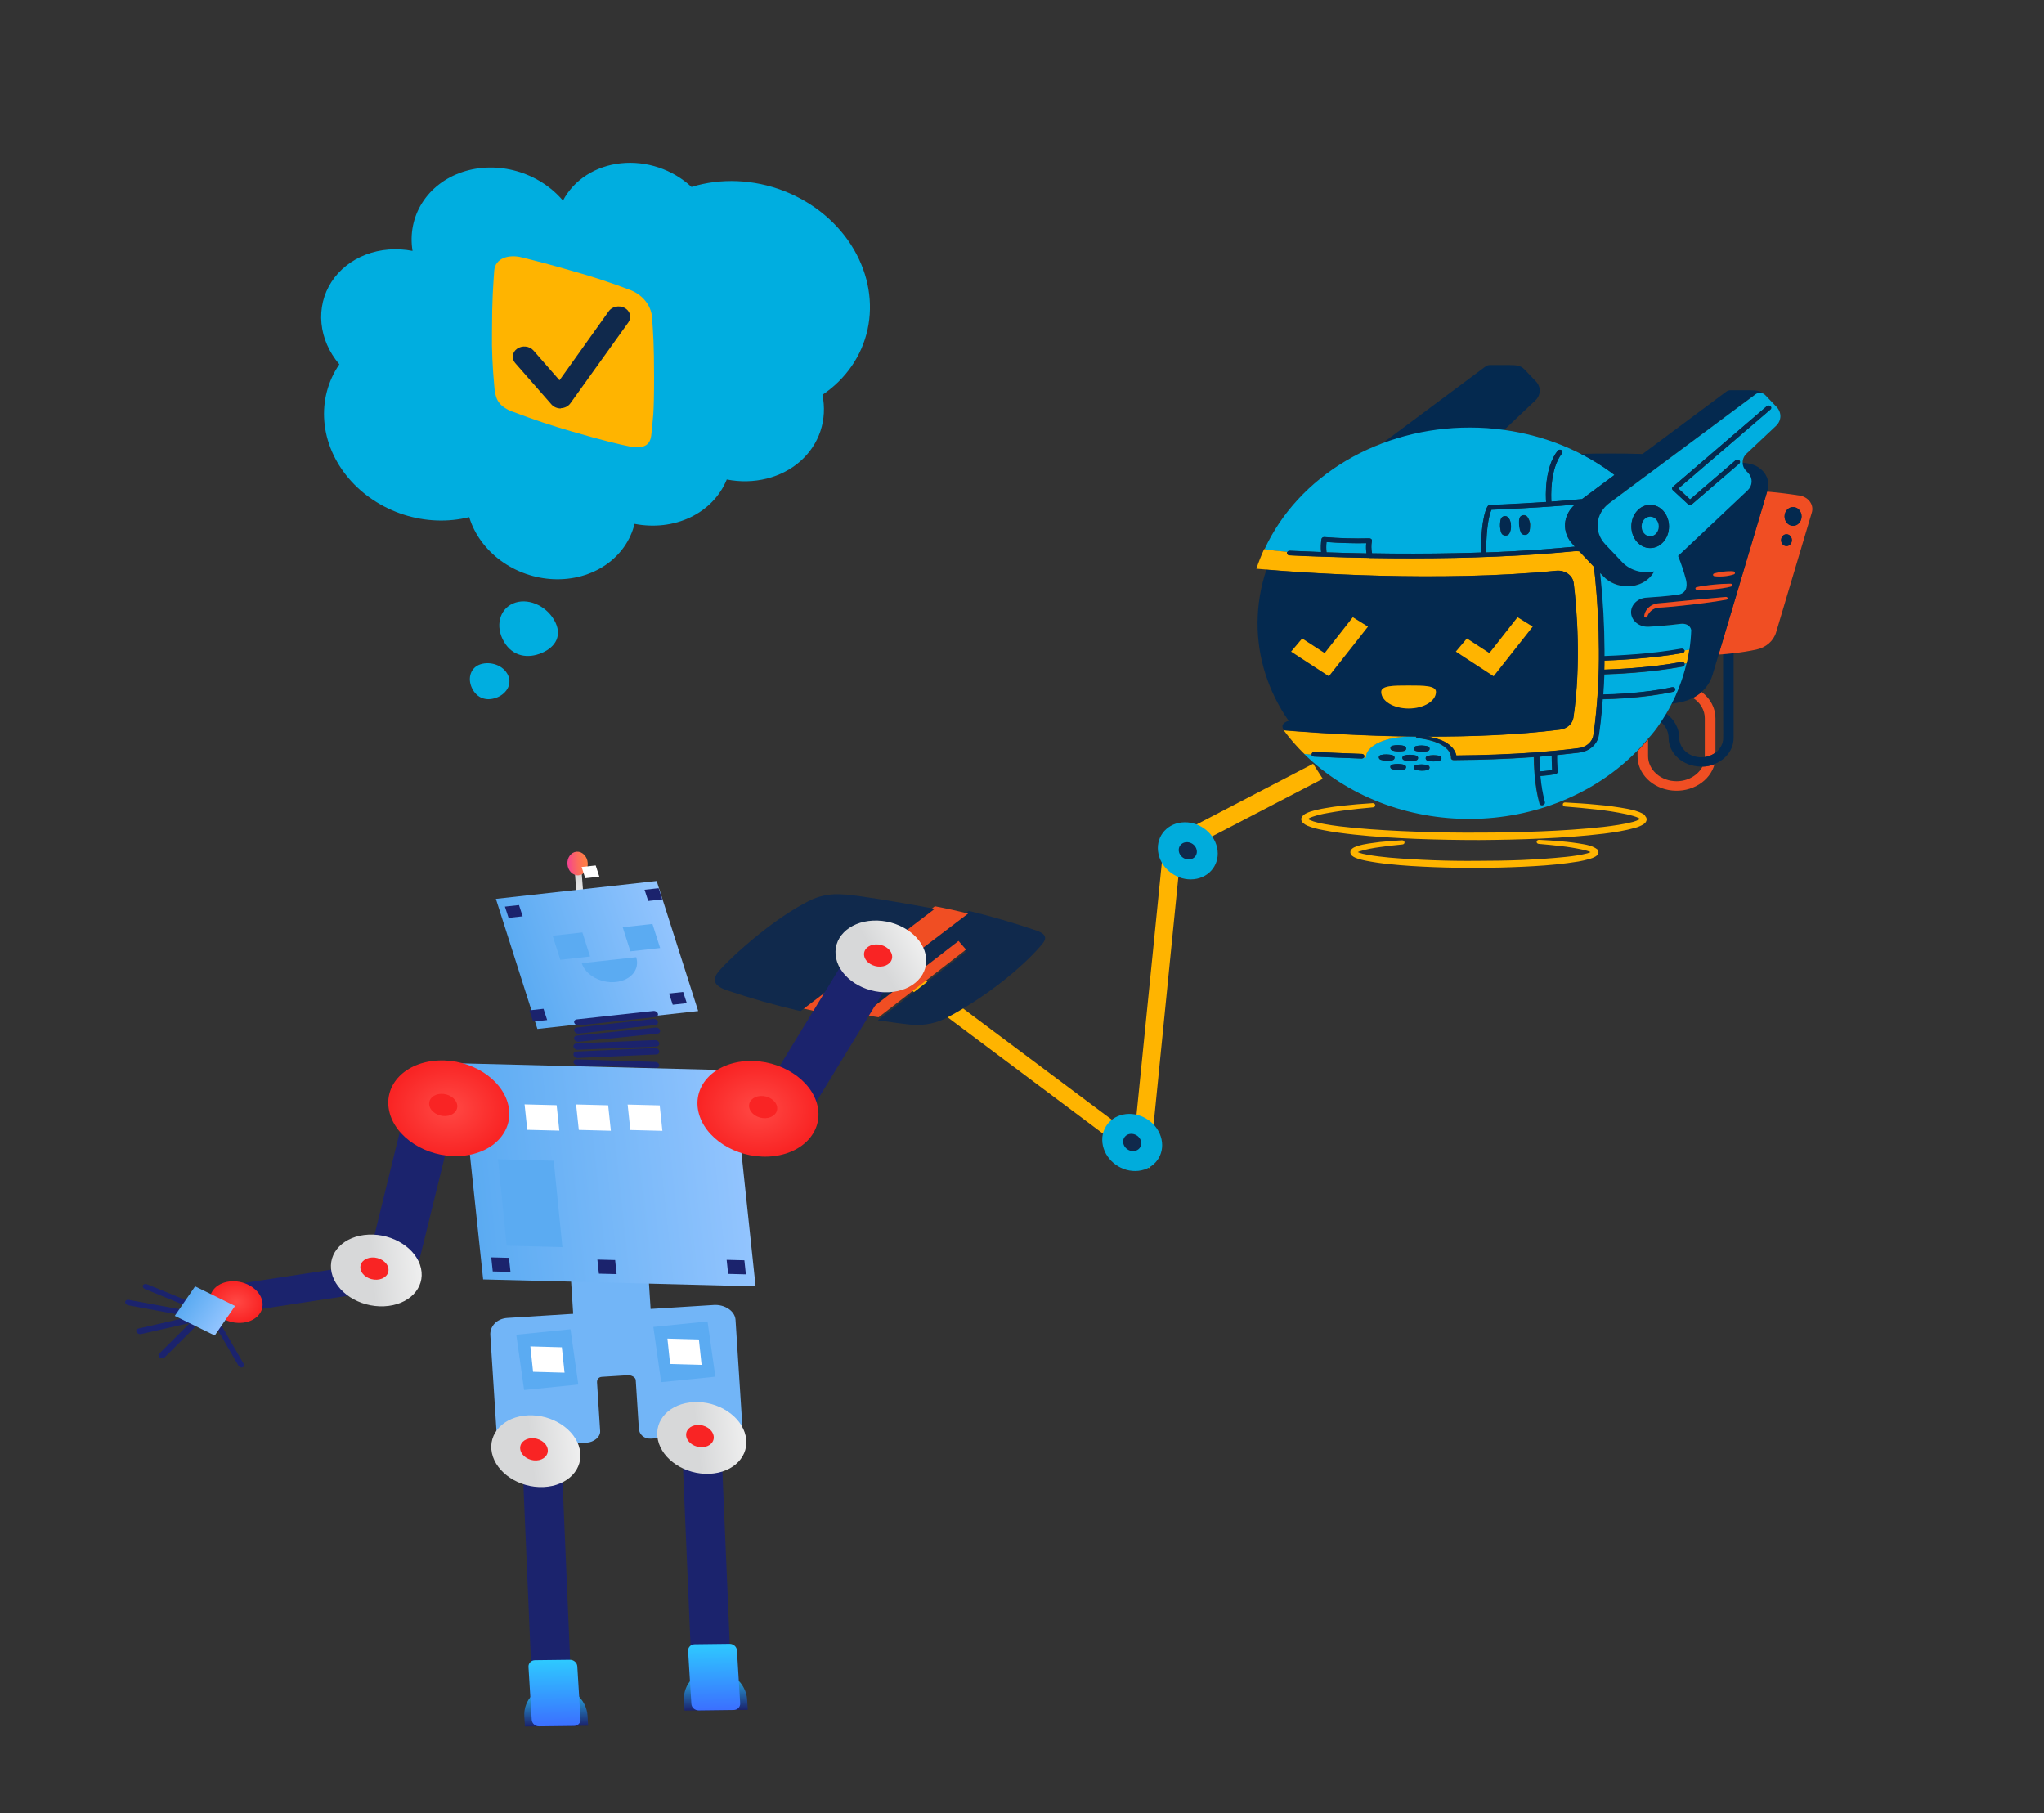 <svg width="1061" height="941" viewBox="0 0 1061 941" fill="none" xmlns="http://www.w3.org/2000/svg">
<rect x="0" y="0" width="1061" height="941" fill="#333333" stroke="none"/>
<path d="M596.54 606.28L466.605 509.021L471.849 502.387L588.806 589.836L604.194 436.666L681.613 396.352L686.619 404.163L612.921 442.514L596.54 606.28Z" fill="#FFB400"/>
<path d="M619.767 456.276C628.168 455.359 633.542 448.023 631.77 439.89C629.998 431.756 621.752 425.906 613.351 426.823C604.95 427.739 599.576 435.076 601.348 443.209C603.12 451.343 611.366 457.193 619.767 456.276Z" fill="#00ACDC"/>
<path d="M590.911 607.619C599.312 606.702 604.686 599.366 602.914 591.232C601.142 583.099 592.895 577.249 584.494 578.166C576.094 579.082 570.72 586.419 572.491 594.552C574.263 602.685 582.51 608.536 590.911 607.619Z" fill="#00ACDC"/>
<path d="M592.307 592.39C592.499 593.271 592.417 594.163 592.071 594.951C591.724 595.739 591.13 596.389 590.362 596.818C589.594 597.248 588.687 597.437 587.757 597.362C586.826 597.288 585.913 596.953 585.133 596.4C584.354 595.846 583.742 595.1 583.376 594.255C583.01 593.409 582.906 592.503 583.077 591.65C583.248 590.798 583.686 590.037 584.337 589.465C584.987 588.892 585.821 588.534 586.731 588.434V588.434C587.336 588.367 587.96 588.417 588.568 588.579C589.176 588.742 589.755 589.015 590.273 589.382C590.791 589.75 591.238 590.205 591.587 590.721C591.936 591.237 592.18 591.804 592.307 592.39V592.39Z" fill="#10294C"/>
<path d="M621.163 441.047C621.356 441.929 621.273 442.82 620.927 443.608C620.581 444.397 619.986 445.046 619.218 445.476C618.45 445.905 617.544 446.094 616.613 446.02C615.683 445.945 614.77 445.61 613.99 445.057C613.21 444.504 612.598 443.757 612.232 442.912C611.866 442.067 611.762 441.16 611.933 440.308C612.104 439.455 612.543 438.694 613.193 438.122C613.844 437.55 614.677 437.191 615.588 437.092V437.092C616.193 437.025 616.817 437.074 617.425 437.237C618.032 437.399 618.612 437.672 619.13 438.04C619.648 438.407 620.094 438.862 620.443 439.378C620.792 439.894 621.037 440.461 621.163 441.047V441.047Z" fill="#10294C"/>
<path d="M538.373 483.059C526.658 479.045 514.795 475.587 502.829 472.7L433.387 525.646C438.246 526.622 443.068 527.435 447.537 528.202L497.34 489.499L501.244 494.021L455.648 529.493C463.032 530.611 469.235 531.44 473.363 531.825C479.997 532.301 486.453 530.951 491.97 527.934C502.068 522.472 511.618 516.204 520.531 509.187C531.695 500.324 537.983 493.591 541.322 489.532C542.998 487.334 543.612 485.001 538.373 483.059Z" fill="#10294C"/>
<path d="M485.286 470.324L415.838 523.142C418.094 523.647 420.434 524.142 422.792 524.719C426.311 525.503 429.813 526.205 433.213 526.835L502.511 474.117C496.969 472.719 491.194 471.431 485.286 470.324Z" fill="#F04E23"/>
<path d="M497.556 488.311L447.987 526.662C450.823 527.1 453.492 527.557 456.059 527.941L501.441 492.792L497.556 488.311Z" fill="#F04E23"/>
<path d="M482.055 471.052C463.066 467.602 446.829 464.939 438.927 464.213L438.675 464.241L437.715 464.179C432.125 463.697 426.632 464.561 421.737 466.69C415.725 469.532 406.309 474.93 394.279 484.558C383.068 493.593 376.558 500.098 372.834 504.366C369.797 508.224 370.218 511.366 376.944 513.815C389.659 518.114 402.543 521.768 415.539 524.76L485.126 471.722C484.117 471.41 483.089 471.186 482.055 471.052V471.052Z" fill="#10294C"/>
<path d="M870.235 405.414C866.325 405.408 862.576 404.035 859.811 401.595C857.046 399.155 855.49 395.848 855.483 392.398V383.721C853.707 385.83 851.931 387.819 850.019 389.807V392.459C850.011 396.84 851.827 401.071 855.123 404.348C858.42 407.625 862.966 409.72 867.898 410.233C872.83 410.746 877.803 409.642 881.873 407.132C885.943 404.622 888.826 400.879 889.973 396.616C887.998 397.41 885.86 397.841 883.69 397.882C882.488 400.134 880.585 402.038 878.202 403.372C875.82 404.705 873.057 405.414 870.235 405.414V405.414Z" fill="#F04E23"/>
<path d="M883.28 359.137C881.934 360.328 880.419 361.361 878.772 362.21C880.687 363.412 882.246 365.003 883.316 366.849C884.386 368.695 884.936 370.742 884.919 372.815V392.88C886.972 392.596 888.891 391.802 890.451 390.591V372.755C890.455 370.161 889.816 367.597 888.577 365.245C887.338 362.892 885.53 360.807 883.28 359.137V359.137Z" fill="#F04E23"/>
<path d="M894.48 382.938C894.478 384.395 894.116 385.834 893.42 387.156C892.724 388.477 891.711 389.649 890.451 390.591C888.874 391.779 886.963 392.57 884.919 392.88C884.307 392.951 883.692 392.991 883.075 393.001C880.052 392.996 877.154 391.934 875.016 390.048C872.878 388.162 871.675 385.605 871.669 382.938V382.938C871.66 380.53 871.05 378.152 869.881 375.976C868.712 373.799 867.014 371.876 864.908 370.345C864.02 371.791 863.132 373.297 862.176 374.683C863.434 375.764 864.434 377.057 865.114 378.486C865.795 379.914 866.143 381.449 866.137 382.998V382.998C866.161 386.934 867.948 390.701 871.108 393.478C874.269 396.255 878.546 397.816 883.007 397.821H883.553C885.723 397.78 887.861 397.35 889.836 396.556C892.831 395.395 895.376 393.488 897.16 391.069C898.943 388.65 899.887 385.824 899.876 382.938V338.951C898.169 339.132 896.325 339.312 894.412 339.493L894.48 382.938V382.938Z" fill="#04294F"/>
<path d="M934.093 257.183C929.927 256.52 924.327 255.737 917.292 255.134L892.09 339.734C892.91 339.674 893.661 339.614 894.412 339.553C896.325 339.373 898.169 339.192 899.876 339.011C903.805 338.576 907.704 337.953 911.555 337.143C914.05 336.625 916.336 335.515 918.166 333.932C919.996 332.35 921.3 330.355 921.936 328.165L940.445 266.101C940.753 265.146 940.829 264.144 940.67 263.161C940.51 262.178 940.118 261.235 939.519 260.394C938.921 259.553 938.128 258.833 937.193 258.28C936.259 257.727 935.202 257.353 934.093 257.183V257.183ZM927.332 283.394C925.761 283.394 924.532 282.009 924.532 280.321C924.532 278.634 925.761 277.248 927.332 277.248C928.903 277.248 930.132 278.634 930.132 280.321C930.132 282.009 928.903 283.394 927.332 283.394V283.394ZM935.05 269.053C934.503 271.644 932.181 273.332 929.791 272.729C927.4 272.127 925.898 269.536 926.444 266.944C926.99 264.353 929.312 262.666 931.703 263.269C934.093 263.871 935.528 266.462 935.05 269.053V269.053Z" fill="#F04E23"/>
<path d="M907.321 245.493C908.511 246.759 909.133 248.366 909.07 250.009C909.008 251.653 908.264 253.219 906.979 254.411L870.85 288.456C872.557 292.546 873.949 296.734 875.016 300.989C875.836 304.484 875.221 308.1 870.304 308.642C864.635 309.365 858.693 309.847 854.527 310.088C852.302 310.204 850.215 311.08 848.709 312.529C847.203 313.979 846.396 315.889 846.458 317.855C846.52 319.82 847.447 321.688 849.042 323.061C850.637 324.434 852.776 325.206 855.005 325.212H855.551C856.917 325.152 864.157 324.73 872.216 323.706C874.743 323.344 877.133 324.369 877.68 326.9C877.543 330.394 877.202 333.769 876.723 337.143C876.382 339.553 875.904 341.964 875.358 344.314C874.336 348.666 872.99 352.953 871.328 357.148V357.148C870.235 359.92 869.006 362.632 867.64 365.283C869.484 364.982 871.191 364.62 872.762 364.319C874.856 363.895 876.861 363.184 878.704 362.21C883.718 359.628 887.375 355.406 888.88 350.46L892.09 339.734L917.292 255.074L917.497 254.351C917.938 252.869 918.028 251.322 917.762 249.808C917.496 248.294 916.879 246.845 915.95 245.55C915.02 244.255 913.799 243.143 912.361 242.284C910.924 241.424 909.301 240.834 907.594 240.552C906.57 240.371 905.477 240.191 904.316 240.07C904.342 241.585 904.943 243.049 906.023 244.228L907.321 245.493ZM896.052 311.233C892.364 311.896 888.607 312.438 884.851 312.92C881.095 313.402 877.406 313.884 873.65 314.246C869.894 314.668 866.137 314.969 862.381 315.27L861.015 315.33C860.619 315.332 860.226 315.393 859.854 315.511C859.094 315.701 858.377 316.007 857.737 316.415C856.411 317.305 855.452 318.554 855.005 319.97V319.97C854.978 320.057 854.932 320.139 854.87 320.21C854.807 320.282 854.729 320.342 854.64 320.386C854.551 320.431 854.453 320.46 854.352 320.471C854.25 320.483 854.147 320.476 854.049 320.452C853.872 320.406 853.716 320.311 853.606 320.18C853.495 320.05 853.435 319.892 853.434 319.729C853.573 318.301 854.185 316.94 855.192 315.815C856.2 314.69 857.56 313.851 859.103 313.402C859.633 313.244 860.184 313.143 860.742 313.101C861.288 313.041 861.698 313.041 862.176 312.98C865.864 312.679 869.621 312.257 873.377 311.896L884.578 310.811L895.779 309.787C895.888 309.77 896 309.774 896.107 309.8C896.214 309.826 896.314 309.872 896.398 309.935C896.483 309.998 896.551 310.077 896.597 310.166C896.644 310.255 896.667 310.352 896.666 310.45C896.7 310.625 896.655 310.805 896.54 310.952C896.425 311.098 896.25 311.199 896.052 311.233ZM898.647 304.364C897.193 304.757 895.71 305.059 894.208 305.268C892.705 305.509 891.271 305.689 889.768 305.81C888.266 305.93 886.763 306.051 885.329 306.111C883.826 306.171 882.324 306.171 880.821 306.111C880.616 306.096 880.425 306.013 880.285 305.879C880.146 305.745 880.069 305.57 880.07 305.388C880.086 305.236 880.153 305.092 880.263 304.974C880.372 304.856 880.519 304.769 880.685 304.725C882.119 304.364 883.622 304.183 885.056 303.942C886.558 303.701 887.993 303.58 889.495 303.4C892.442 303.089 895.406 302.928 898.374 302.918C898.483 302.914 898.591 302.93 898.693 302.965C898.794 303 898.886 303.053 898.963 303.121C899.04 303.189 899.1 303.27 899.14 303.359C899.18 303.449 899.198 303.545 899.193 303.641C899.203 303.797 899.155 303.952 899.056 304.082C898.958 304.212 898.814 304.311 898.647 304.364V304.364ZM900.081 297.977C899.273 298.288 898.424 298.51 897.554 298.639C896.724 298.818 895.879 298.939 895.027 299.001C894.208 299.061 893.32 299.121 892.5 299.121C891.631 299.121 890.763 299.061 889.905 298.941C889.796 298.928 889.69 298.896 889.596 298.846C889.501 298.796 889.419 298.729 889.355 298.65C889.291 298.571 889.246 298.481 889.223 298.386C889.2 298.291 889.2 298.192 889.222 298.097C889.252 297.973 889.318 297.857 889.414 297.762C889.51 297.667 889.632 297.596 889.768 297.555C890.559 297.271 891.384 297.068 892.227 296.952C893.047 296.771 893.866 296.711 894.754 296.591C895.574 296.53 896.462 296.47 897.281 296.41C898.101 296.41 898.989 296.41 899.808 296.47C899.921 296.481 900.03 296.511 900.129 296.56C900.228 296.608 900.315 296.674 900.385 296.752C900.455 296.831 900.507 296.921 900.537 297.017C900.566 297.114 900.574 297.215 900.559 297.314C900.578 297.456 900.54 297.599 900.453 297.72C900.366 297.84 900.235 297.931 900.081 297.977Z" fill="#04294F"/>
<path d="M780.834 223.198C781.069 222.871 781.343 222.568 781.653 222.294L796.952 207.833C798.375 206.495 799.189 204.742 799.24 202.908C799.29 201.074 798.573 199.288 797.225 197.891L791.351 191.744C789.439 189.696 787.185 189.455 783.566 189.455H773.321C772.516 189.446 771.736 189.704 771.135 190.178L717.317 230.248C731.664 224.811 747.12 222.022 762.735 222.053C768.795 221.944 774.853 222.327 780.834 223.198V223.198Z" fill="#04294F"/>
<path d="M669.509 285.865C674.904 286.106 680.368 286.347 685.763 286.528C685.526 284.279 685.594 282.013 685.968 279.779C686.031 279.475 686.22 279.202 686.497 279.013C686.774 278.824 687.121 278.732 687.471 278.755C695.19 279.372 702.944 279.594 710.692 279.418C711.096 279.408 711.488 279.538 711.785 279.779C711.924 279.905 712.027 280.057 712.087 280.225C712.146 280.392 712.16 280.57 712.126 280.743C711.732 282.88 711.755 285.061 712.195 287.191C726.605 287.432 740.948 287.432 755.359 287.13C759.798 287.01 764.237 286.889 768.745 286.769C768.813 267.607 771.955 263.088 772.296 262.666C772.428 262.516 772.593 262.391 772.781 262.297C772.968 262.204 773.175 262.145 773.389 262.124C773.594 262.124 786.366 261.702 802.552 260.557C802.347 257.906 801.596 242.782 808.562 233.924C808.771 233.66 809.089 233.48 809.448 233.424C809.806 233.367 810.176 233.439 810.475 233.623C810.774 233.806 810.978 234.087 811.042 234.404C811.106 234.72 811.025 235.046 810.816 235.31C804.465 243.384 805.148 257.846 805.284 260.376C810.406 260.015 815.802 259.593 821.197 259.051L838.067 246.518C821.872 234.188 802.098 226.091 780.97 223.138C775.009 222.288 768.979 221.865 762.94 221.873C740.072 221.842 717.715 227.836 698.733 239.086C679.751 250.337 665.009 266.332 656.396 285.021C659.469 285.564 663.498 286.046 668.348 286.468C668.429 286.262 668.59 286.089 668.803 285.978C669.015 285.868 669.266 285.828 669.509 285.865V285.865Z" fill="#00AEE0"/>
<path d="M808.767 284.479L814.095 283.997L816.758 283.756C816.963 283.756 817.236 283.696 817.51 283.696L816.417 282.491C813.632 279.562 812.199 275.817 812.401 271.998C812.603 268.18 814.427 264.569 817.51 261.883C797.362 263.63 778.307 264.414 774.209 264.534C773.458 266.101 771.477 271.705 771.409 286.709C780.287 286.407 789.234 285.925 798.113 285.323C801.664 285.021 805.216 284.78 808.767 284.479ZM784.18 274.838C784.047 275.523 783.818 276.191 783.497 276.827C783.305 277.168 783.005 277.453 782.634 277.648C782.263 277.844 781.836 277.941 781.405 277.928C780.973 277.915 780.554 277.793 780.199 277.577C779.843 277.36 779.566 277.058 779.399 276.706L779.331 276.586C779.075 276.006 778.914 275.397 778.853 274.778C778.785 274.175 778.717 273.573 778.648 273.03C778.648 272.428 778.648 271.825 778.717 271.223C778.764 270.612 778.878 270.006 779.058 269.415L779.195 269.114C779.29 268.874 779.438 268.654 779.632 268.465C779.825 268.277 780.059 268.125 780.32 268.019C780.581 267.912 780.864 267.852 781.152 267.844C781.439 267.835 781.726 267.878 781.995 267.969C782.466 268.146 782.869 268.439 783.156 268.812C783.568 269.43 783.868 270.101 784.044 270.801C784.235 271.45 784.327 272.119 784.317 272.789C784.372 273.475 784.326 274.163 784.18 274.838V274.838ZM794.22 274.296C794.153 275.025 793.945 275.738 793.605 276.405C793.481 276.635 793.306 276.841 793.09 277.011C792.875 277.182 792.623 277.312 792.35 277.396C792.077 277.48 791.788 277.516 791.5 277.501C791.211 277.486 790.928 277.42 790.669 277.309C790.19 277.078 789.807 276.72 789.576 276.284L789.508 276.043C789.272 275.495 789.089 274.931 788.961 274.356C788.832 273.779 788.741 273.195 788.688 272.609C788.596 272.01 788.573 271.404 788.62 270.801C788.617 270.194 788.685 269.588 788.825 268.993L788.893 268.752C789.05 268.263 789.414 267.847 789.91 267.589C790.406 267.33 790.996 267.251 791.556 267.366C792.074 267.496 792.529 267.771 792.854 268.15C793.279 268.755 793.622 269.402 793.879 270.078C794.103 270.727 794.263 271.392 794.357 272.066C794.288 272.85 794.288 273.573 794.22 274.296V274.296Z" fill="#00AEE0"/>
<path d="M709.326 287.191C709.054 285.433 709.008 283.654 709.189 281.888C702.307 282.003 695.422 281.802 688.564 281.286C688.389 283.07 688.389 284.864 688.564 286.648C695.462 286.829 702.428 287.07 709.326 287.191Z" fill="#00AEE0"/>
<path d="M876.86 337.143L876.587 337.083C875.835 337.264 875.084 337.384 874.333 337.505C874.403 337.824 874.328 338.155 874.123 338.426C873.919 338.697 873.601 338.885 873.24 338.951C856.917 341.903 837.862 342.687 832.74 342.868C832.74 344.434 832.671 346.001 832.671 347.568C837.862 347.387 856.644 346.604 872.694 343.591C873.045 343.537 873.407 343.6 873.709 343.766C874.011 343.933 874.234 344.192 874.333 344.495C874.727 344.443 875.115 344.362 875.494 344.254C876.04 341.964 876.518 339.553 876.86 337.143Z" fill="#FFB400"/>
<path d="M799.069 392.7C799.069 393.784 799.138 396.677 799.411 400.352C800.845 400.232 803.782 399.991 805.694 399.629C805.489 396.375 805.421 393.543 805.421 392.157C803.372 392.338 801.187 392.519 799.069 392.7Z" fill="#00AEE0"/>
<path d="M862.176 374.683C863.132 373.237 864.02 371.791 864.908 370.345C865.864 368.718 866.82 367.03 867.708 365.283C869.074 362.632 870.303 359.92 871.396 357.148C873.058 352.953 874.405 348.666 875.426 344.314C875.016 344.374 874.674 344.494 874.265 344.555C874.335 344.866 874.268 345.188 874.077 345.457C873.887 345.726 873.588 345.92 873.24 346.001C856.78 349.134 837.657 349.918 832.603 350.038C832.467 353.533 832.33 357.028 832.057 360.523C836.974 360.402 853.639 359.86 867.776 356.727C868.13 356.655 868.501 356.709 868.808 356.879C869.115 357.048 869.334 357.319 869.415 357.63C869.497 357.942 869.435 358.269 869.243 358.541C869.051 358.812 868.744 359.005 868.391 359.077C853.707 362.33 836.496 362.873 831.784 362.933C831.442 367.091 831.101 371.248 830.622 375.346L830.008 380.046C829.871 380.829 829.803 381.552 829.598 382.516C829.39 383.397 829.045 384.249 828.574 385.047C827.632 386.652 826.246 388.02 824.544 389.024C823.704 389.525 822.783 389.911 821.812 390.169C820.876 390.424 819.916 390.605 818.944 390.711C815.324 391.133 811.704 391.555 808.084 391.916C808.084 393.302 808.084 396.737 808.357 400.533C808.377 400.816 808.286 401.096 808.1 401.326C807.913 401.556 807.642 401.723 807.333 401.798C804.716 402.259 802.071 402.581 799.411 402.762C799.783 407.368 800.559 411.941 801.733 416.441C801.782 416.595 801.793 416.757 801.767 416.916C801.742 417.075 801.678 417.227 801.582 417.363C801.486 417.499 801.358 417.616 801.208 417.706C801.057 417.796 800.887 417.858 800.708 417.887C800.572 417.887 800.503 417.947 800.367 417.947C800.066 417.95 799.773 417.862 799.537 417.697C799.301 417.533 799.136 417.302 799.069 417.043C796.405 407.764 796.132 395.954 796.132 392.941C782.268 393.965 768.403 394.387 754.471 394.507C754.119 394.51 753.781 394.391 753.526 394.178C753.271 393.964 753.12 393.672 753.105 393.362V392.76C753.105 392.579 753.037 392.398 753.037 392.218C752.955 391.849 752.84 391.486 752.695 391.133L752.558 390.832L752.422 390.591L752.149 390.048C751.875 389.747 751.671 389.386 751.397 389.084C750.807 388.443 750.144 387.857 749.417 387.337L748.256 386.614L747.026 385.951C746.607 385.746 746.174 385.565 745.729 385.409C745.251 385.228 744.841 385.047 744.363 384.866C743.407 384.625 742.519 384.264 741.563 384.083C740.606 383.902 739.65 383.601 738.626 383.48L735.621 382.998H735.552C735.382 382.963 735.229 382.878 735.118 382.759C735.007 382.639 734.944 382.49 734.938 382.336C734.323 382.275 733.64 382.275 732.957 382.215H731.728C719.161 382.215 708.985 387.036 708.985 392.941V393.182C708.596 393.192 708.208 393.172 707.824 393.121C707.688 393.283 707.514 393.415 707.313 393.509C707.112 393.603 706.89 393.656 706.662 393.664H706.594C696.759 393.302 689.93 393.001 681.939 392.639C681.616 392.612 681.314 392.491 681.078 392.294C680.843 392.098 680.689 391.837 680.641 391.555C679.412 391.434 678.114 391.314 676.885 391.193C687.79 401.945 701.169 410.521 716.128 416.349C731.088 422.178 747.284 425.125 763.637 424.994C779.989 424.863 796.122 421.656 810.959 415.589C825.796 409.521 838.996 400.732 849.678 389.807C851.59 387.879 853.434 385.83 855.141 383.721C857.778 380.893 860.131 377.869 862.176 374.683V374.683ZM745.66 391.977C746.196 392.019 746.724 392.12 747.231 392.278C747.514 392.365 747.76 392.528 747.933 392.744C748.107 392.96 748.2 393.218 748.2 393.483C748.2 393.748 748.107 394.006 747.933 394.222C747.76 394.438 747.514 394.601 747.231 394.688C746.724 394.846 746.196 394.947 745.66 394.989C745.114 395.05 744.636 395.05 744.09 395.11C743.05 395.138 742.011 395.016 741.016 394.748C740.652 394.636 740.35 394.405 740.172 394.102C739.994 393.8 739.954 393.449 740.06 393.121C740.119 392.928 740.23 392.749 740.385 392.602C740.54 392.455 740.733 392.344 740.948 392.278C741.94 391.991 742.978 391.849 744.021 391.856C744.636 391.916 745.182 391.916 745.66 391.977ZM739.514 396.797C740.044 396.869 740.568 396.969 741.084 397.098C741.455 397.219 741.757 397.464 741.923 397.78C742.089 398.096 742.107 398.458 741.972 398.786C741.901 398.967 741.785 399.132 741.631 399.268C741.477 399.403 741.29 399.506 741.084 399.569C740.577 399.726 740.049 399.828 739.514 399.87C738.992 399.92 738.467 399.94 737.943 399.93C736.899 399.938 735.861 399.795 734.869 399.509C734.507 399.397 734.21 399.162 734.044 398.857C733.877 398.552 733.855 398.201 733.981 397.882C734.055 397.692 734.181 397.521 734.348 397.384C734.515 397.248 734.718 397.149 734.938 397.098C735.933 396.831 736.971 396.709 738.011 396.737C738.513 396.727 739.015 396.747 739.514 396.797V396.797ZM733.981 388.06C734.055 387.87 734.181 387.699 734.348 387.562C734.515 387.426 734.718 387.328 734.938 387.277C735.933 387.009 736.971 386.887 738.011 386.915C738.537 386.925 739.062 386.966 739.582 387.036C740.112 387.107 740.637 387.208 741.153 387.337C741.523 387.457 741.825 387.703 741.991 388.019C742.158 388.335 742.175 388.696 742.041 389.024C741.97 389.205 741.853 389.37 741.699 389.506C741.545 389.642 741.358 389.745 741.153 389.807C740.645 389.965 740.118 390.066 739.582 390.109C739.06 390.159 738.536 390.179 738.011 390.169C736.967 390.176 735.929 390.034 734.938 389.747C734.749 389.693 734.574 389.606 734.423 389.491C734.272 389.376 734.149 389.237 734.06 389.08C733.971 388.923 733.918 388.752 733.905 388.577C733.891 388.402 733.917 388.226 733.981 388.06V388.06ZM732.001 391.736C732.527 391.746 733.052 391.786 733.572 391.856C734.102 391.928 734.627 392.028 735.143 392.157C735.513 392.278 735.815 392.523 735.981 392.839C736.147 393.155 736.165 393.517 736.03 393.845C735.959 394.026 735.843 394.191 735.689 394.326C735.535 394.462 735.348 394.565 735.143 394.628C734.635 394.785 734.107 394.887 733.572 394.929C733.05 394.979 732.525 394.999 732.001 394.989C730.957 394.997 729.919 394.854 728.927 394.568C728.565 394.456 728.268 394.221 728.102 393.916C727.935 393.611 727.913 393.26 728.04 392.941C728.114 392.751 728.24 392.58 728.406 392.443C728.573 392.307 728.776 392.208 728.996 392.157C729.954 391.837 730.977 391.694 732.001 391.736V391.736ZM729.747 398.605C729.676 398.786 729.559 398.951 729.405 399.087C729.252 399.222 729.065 399.325 728.859 399.388C728.358 399.555 727.825 399.637 727.288 399.629C726.767 399.679 726.242 399.699 725.717 399.689C724.67 399.676 723.632 399.513 722.644 399.207C722.282 399.095 721.985 398.861 721.818 398.556C721.652 398.251 721.629 397.9 721.756 397.58C721.83 397.39 721.956 397.22 722.123 397.083C722.29 396.946 722.492 396.848 722.712 396.797C723.711 396.549 724.75 396.447 725.786 396.496C726.312 396.506 726.837 396.546 727.357 396.616C727.895 396.68 728.423 396.801 728.927 396.978C729.108 397.03 729.274 397.116 729.415 397.228C729.556 397.341 729.669 397.478 729.746 397.631C729.823 397.784 729.863 397.95 729.863 398.118C729.863 398.286 729.824 398.451 729.747 398.605V398.605ZM721.825 387.819C721.898 387.629 722.024 387.458 722.191 387.321C722.358 387.185 722.561 387.087 722.781 387.036C723.779 386.787 724.818 386.685 725.854 386.734C726.38 386.744 726.905 386.785 727.425 386.855C727.963 386.918 728.491 387.04 728.996 387.216C729.355 387.347 729.642 387.597 729.795 387.913C729.948 388.228 729.955 388.584 729.815 388.903C729.744 389.085 729.628 389.25 729.474 389.385C729.32 389.521 729.133 389.624 728.927 389.687C728.426 389.854 727.893 389.936 727.357 389.928C726.835 389.978 726.31 389.998 725.786 389.988C724.739 389.975 723.701 389.812 722.712 389.506C722.351 389.375 722.058 389.129 721.894 388.816C721.729 388.503 721.704 388.147 721.825 387.819V387.819ZM715.814 392.639C715.888 392.449 716.014 392.279 716.181 392.142C716.348 392.005 716.55 391.907 716.771 391.856C717.769 391.607 718.808 391.506 719.844 391.555C720.37 391.565 720.895 391.605 721.415 391.675C721.953 391.739 722.481 391.86 722.986 392.037C723.345 392.168 723.632 392.418 723.785 392.733C723.938 393.048 723.945 393.404 723.805 393.724C723.734 393.905 723.617 394.07 723.464 394.206C723.31 394.342 723.123 394.445 722.917 394.507C722.416 394.675 721.883 394.757 721.346 394.748C720.825 394.799 720.3 394.819 719.776 394.809C718.728 394.795 717.691 394.632 716.702 394.327C716.34 394.196 716.048 393.949 715.883 393.637C715.719 393.324 715.694 392.968 715.814 392.639V392.639Z" fill="#00AEE0"/>
<path d="M733.162 382.215C733.824 382.225 734.485 382.266 735.143 382.336V382.276C734.484 382.225 733.823 382.205 733.162 382.215V382.215Z" fill="#FFB400"/>
<path d="M807.811 296.169C809.956 295.963 812.105 296.513 813.793 297.697C815.481 298.882 816.571 300.606 816.827 302.496C818.397 315.451 820.856 344.133 816.69 372.393C816.46 373.948 815.662 375.395 814.418 376.515C813.173 377.634 811.549 378.366 809.792 378.6C787.732 381.432 763.554 382.275 741.085 382.215L742.109 382.396C743.133 382.577 744.158 382.878 745.182 383.119C745.66 383.239 746.207 383.48 746.685 383.601C747.197 383.756 747.699 383.937 748.187 384.143L749.622 384.806L750.988 385.589C751.903 386.154 752.73 386.822 753.446 387.578C753.826 387.954 754.168 388.357 754.471 388.783C754.607 389.024 754.744 389.205 754.881 389.446L755.086 389.807L755.29 390.169C755.544 390.649 755.727 391.155 755.837 391.675C755.837 391.796 755.905 391.916 755.905 392.037C769.77 391.916 783.634 391.434 797.43 390.41C804.533 389.868 811.636 389.205 818.671 388.301C819.482 388.236 820.284 388.095 821.061 387.879C821.782 387.651 822.47 387.348 823.11 386.975C824.422 386.232 825.483 385.191 826.183 383.962C826.535 383.354 826.787 382.705 826.935 382.034C827.071 381.432 827.139 380.588 827.276 379.805L827.891 375.105C829.358 362.574 830.042 349.981 829.94 337.384C829.871 324.791 829.211 312.217 827.959 299.664L827.413 294.964L827.344 294.12L819.763 286.106C819.627 286.106 819.49 286.046 819.354 286.046C818.969 285.996 818.581 285.975 818.192 285.985C817.782 285.977 817.37 285.997 816.963 286.046L814.3 286.287L808.972 286.769C805.421 287.07 801.801 287.311 798.25 287.612C783.975 288.637 769.633 289.179 755.29 289.48C740.606 289.782 725.945 289.802 711.307 289.541H711.034C710.938 289.543 710.843 289.522 710.76 289.48C702.975 289.36 695.12 289.119 687.334 288.878H687.061C681.119 288.697 675.246 288.456 669.304 288.155C668.942 288.138 668.602 287.996 668.358 287.759C668.115 287.521 667.989 287.209 668.006 286.889C668.019 286.723 668.065 286.56 668.143 286.407C663.362 285.985 659.332 285.503 656.191 284.961C654.688 288.275 653.322 291.65 652.161 295.144C652.161 295.144 653.937 295.325 657.215 295.566C676.475 297.253 746.275 302.255 807.811 296.169Z" fill="#FFB400"/>
<path d="M680.846 391.374C680.865 391.055 681.026 390.755 681.295 390.54C681.564 390.325 681.918 390.214 682.281 390.229C690.203 390.591 697.101 390.952 706.868 391.254C707.049 391.257 707.227 391.293 707.392 391.359C707.557 391.426 707.704 391.521 707.826 391.639C707.947 391.758 708.04 391.897 708.098 392.048C708.157 392.199 708.18 392.36 708.165 392.519C708.172 392.64 708.152 392.761 708.105 392.875C708.058 392.989 707.986 393.093 707.892 393.182C708.28 393.172 708.669 393.192 709.053 393.242V393.001C709.053 387.036 719.23 382.275 731.796 382.275H732.07C708.029 381.914 686.583 380.588 672.787 379.564C670.397 379.383 668.211 379.202 666.367 379.021C669.55 383.339 673.112 387.429 677.022 391.254C678.251 391.374 679.48 391.495 680.778 391.615C680.826 391.542 680.849 391.458 680.846 391.374V391.374Z" fill="#FFB400"/>
<path d="M672.923 379.443C686.719 380.528 708.165 381.854 732.206 382.155H735.142V382.215C735.148 382.37 735.212 382.518 735.323 382.638C735.434 382.758 735.587 382.842 735.757 382.878H735.825L738.831 383.36C739.787 383.541 740.743 383.782 741.767 383.963C742.724 384.204 743.68 384.505 744.568 384.746C745.046 384.927 745.455 385.107 745.933 385.288C746.412 385.469 746.821 385.65 747.231 385.83L748.461 386.493L749.622 387.216C750.364 387.721 751.03 388.308 751.602 388.964C751.875 389.265 752.08 389.627 752.353 389.928L752.627 390.47L752.763 390.711L752.9 391.013C753.045 391.366 753.159 391.728 753.241 392.097C753.241 392.278 753.31 392.459 753.31 392.639V393.242C753.306 393.398 753.339 393.554 753.407 393.698C753.475 393.843 753.577 393.973 753.706 394.081C753.834 394.189 753.987 394.272 754.154 394.324C754.321 394.377 754.499 394.398 754.676 394.387V394.387C768.54 394.266 782.473 393.845 796.337 392.82C796.337 395.833 796.61 407.643 799.274 416.923C799.341 417.182 799.506 417.412 799.742 417.577C799.978 417.741 800.271 417.83 800.572 417.827C800.69 417.836 800.808 417.815 800.913 417.766C801.258 417.683 801.556 417.488 801.745 417.22C801.935 416.952 802.004 416.631 801.938 416.32C800.764 411.821 799.987 407.248 799.615 402.642C802.275 402.457 804.921 402.135 807.538 401.678C807.852 401.61 808.129 401.446 808.317 401.213C808.505 400.981 808.592 400.697 808.562 400.413C808.289 396.616 808.221 393.182 808.289 391.796C811.909 391.434 815.529 391.013 819.148 390.591C820.121 390.485 821.081 390.303 822.017 390.048C822.977 389.765 823.894 389.381 824.749 388.904C826.464 387.913 827.854 386.541 828.778 384.927C829.261 384.133 829.606 383.28 829.803 382.396C830.008 381.492 830.076 380.769 830.213 379.925L830.827 375.225C831.305 371.068 831.715 366.97 831.988 362.813C836.701 362.692 853.912 362.15 868.596 358.956C868.949 358.884 869.256 358.691 869.448 358.42C869.64 358.149 869.702 357.822 869.62 357.51C869.539 357.198 869.32 356.928 869.013 356.759C868.706 356.589 868.334 356.534 867.981 356.606C853.775 359.739 837.179 360.282 832.262 360.402C832.467 356.907 832.671 353.413 832.808 349.918C837.862 349.737 856.985 348.954 873.445 345.88C873.624 345.852 873.794 345.79 873.945 345.7C874.095 345.61 874.222 345.493 874.319 345.357C874.415 345.221 874.478 345.068 874.504 344.91C874.53 344.751 874.518 344.589 874.47 344.434C874.437 344.276 874.367 344.126 874.265 343.994C874.163 343.861 874.03 343.748 873.876 343.663C873.722 343.578 873.549 343.523 873.369 343.5C873.189 343.477 873.006 343.487 872.83 343.53C856.78 346.543 838.067 347.387 832.808 347.507C832.876 345.941 832.876 344.374 832.876 342.807C837.93 342.627 857.054 341.843 873.377 338.891C873.738 338.825 874.055 338.636 874.26 338.366C874.465 338.095 874.54 337.764 874.47 337.445C874.395 337.126 874.181 336.846 873.874 336.665C873.568 336.485 873.192 336.418 872.83 336.48C856.849 339.373 838.067 340.156 832.945 340.337V337.264C832.876 324.61 832.193 311.956 830.896 299.302L830.691 297.314L832.33 299.001C833.865 300.626 835.786 301.933 837.958 302.829C840.13 303.724 842.499 304.187 844.897 304.183C847.686 304.188 850.423 303.517 852.808 302.241C855.193 300.966 857.134 299.136 858.42 296.952L858.693 296.41C855.709 297.055 852.58 296.951 849.659 296.11C846.738 295.269 844.143 293.724 842.165 291.65L833.354 282.37C830.42 279.286 828.995 275.299 829.392 271.288C829.789 267.276 831.976 263.568 835.472 260.979L911.419 204.459C911.752 204.203 912.139 204.009 912.559 203.888C912.979 203.768 913.422 203.723 913.862 203.757C914.302 203.791 914.729 203.902 915.119 204.085C915.509 204.267 915.853 204.518 916.131 204.82C914.219 202.832 911.965 202.53 908.413 202.53H898.237C897.432 202.522 896.652 202.78 896.052 203.253L852.614 235.611C847.219 235.43 841.55 235.37 835.54 235.37C830.281 235.37 825.364 235.43 820.719 235.551C826.859 238.723 832.665 242.373 838.067 246.457L821.197 258.991C815.802 259.473 810.406 259.955 805.284 260.316C805.147 257.786 804.465 243.324 810.816 235.25C811.024 234.986 811.106 234.66 811.041 234.344C810.977 234.027 810.774 233.746 810.475 233.562C810.176 233.379 809.806 233.307 809.448 233.364C809.089 233.42 808.771 233.6 808.562 233.864C801.596 242.721 802.347 257.786 802.552 260.497C786.297 261.582 773.526 262.003 773.389 262.064C773.17 262.067 772.955 262.118 772.765 262.212C772.574 262.307 772.413 262.442 772.296 262.606C771.955 263.088 768.813 267.547 768.745 286.709C764.306 286.889 759.866 287.01 755.359 287.07C741.016 287.371 726.628 287.392 712.194 287.13C711.757 285 711.734 282.82 712.126 280.683C712.16 280.51 712.146 280.332 712.087 280.165C712.027 279.997 711.924 279.844 711.785 279.719C711.647 279.588 711.476 279.487 711.287 279.424C711.097 279.361 710.893 279.339 710.692 279.357C702.943 279.57 695.188 279.348 687.471 278.695C687.121 278.669 686.772 278.76 686.494 278.949C686.216 279.139 686.028 279.413 685.968 279.719C685.634 281.956 685.566 284.218 685.763 286.468C680.368 286.287 674.904 286.046 669.509 285.805C669.243 285.794 668.98 285.851 668.75 285.969C668.52 286.086 668.333 286.259 668.211 286.468C668.126 286.617 668.079 286.782 668.074 286.95C668.06 287.109 668.083 287.269 668.141 287.42C668.2 287.572 668.292 287.711 668.414 287.829C668.535 287.948 668.683 288.043 668.848 288.109C669.012 288.176 669.191 288.212 669.372 288.215C675.314 288.516 681.187 288.757 687.129 288.938H687.402C695.188 289.239 702.974 289.42 710.829 289.541C710.897 289.541 710.965 289.601 711.102 289.601H711.375C726.059 289.842 740.675 289.842 755.359 289.541C769.701 289.239 784.021 288.617 798.318 287.673C801.869 287.371 805.489 287.13 809.04 286.829L814.368 286.347L817.031 286.106C817.439 286.058 817.85 286.037 818.261 286.046C818.649 286.036 819.037 286.056 819.422 286.106C819.558 286.106 819.695 286.166 819.831 286.166L827.412 294.18L827.481 295.024L828.027 299.724C829.325 312.257 829.985 324.831 830.008 337.445C830.111 350.042 829.427 362.634 827.959 375.165L827.344 379.865C827.208 380.648 827.139 381.492 827.003 382.095C826.824 382.757 826.573 383.403 826.251 384.023C825.551 385.252 824.49 386.292 823.178 387.036C822.523 387.385 821.838 387.687 821.129 387.939C820.344 388.126 819.545 388.267 818.739 388.361C811.704 389.265 804.601 389.928 797.498 390.47C783.702 391.495 769.838 391.977 755.973 392.097C755.973 391.977 755.905 391.856 755.905 391.736C755.754 391.225 755.572 390.722 755.359 390.229L755.154 389.868L754.949 389.506C754.812 389.265 754.676 389.084 754.539 388.843C754.236 388.417 753.894 388.014 753.515 387.638C752.78 386.898 751.955 386.231 751.056 385.65L749.69 384.866L748.256 384.204C747.772 383.987 747.27 383.805 746.753 383.661C746.268 383.465 745.765 383.303 745.251 383.179C744.226 382.938 743.202 382.637 742.177 382.456L741.153 382.275C763.623 382.336 787.8 381.432 809.86 378.66C811.618 378.426 813.241 377.694 814.486 376.575C815.73 375.455 816.528 374.009 816.758 372.454C820.924 344.133 818.466 315.511 816.895 302.556C816.649 300.663 815.562 298.933 813.871 297.747C812.181 296.56 810.026 296.014 807.879 296.229C746.275 302.255 676.475 297.253 657.352 295.687C654.328 304.705 652.787 314.06 652.776 323.465C652.735 341.328 658.315 358.85 668.894 374.08C666.162 374.924 664.728 376.43 666.435 378.961C668.347 379.082 670.533 379.263 672.923 379.443ZM805.694 399.629C803.782 399.93 800.776 400.232 799.41 400.352C799.137 396.677 799.069 393.845 799.069 392.7C801.186 392.519 803.303 392.338 805.489 392.157C805.489 393.604 805.489 396.436 805.694 399.629ZM774.209 264.534C778.307 264.353 797.362 263.63 817.509 261.883C814.412 264.562 812.578 268.175 812.375 271.997C812.173 275.82 813.616 279.568 816.417 282.491L817.509 283.696C817.236 283.696 816.963 283.756 816.758 283.756L814.094 283.997L808.767 284.479C805.216 284.78 801.664 285.021 798.113 285.323C789.234 285.925 780.355 286.407 771.408 286.709C771.477 271.765 773.457 266.101 774.209 264.534ZM688.564 281.286C695.422 281.802 702.307 282.003 709.189 281.888C709.007 283.654 709.052 285.433 709.326 287.191C702.428 287.07 695.462 286.889 688.564 286.648C688.354 284.866 688.354 283.068 688.564 281.286V281.286ZM761.437 331.359L773.048 338.951L787.663 320.392L795.586 325.212L775.301 351.002L755.7 338.168L761.437 331.359ZM731.181 355.763C739.035 355.763 745.387 355.763 745.387 359.077C745.387 363.837 739.035 367.693 731.181 367.693C723.327 367.693 716.975 363.837 716.975 359.077C716.975 355.763 723.327 355.763 731.181 355.763ZM675.928 331.359L687.539 338.951L702.155 320.392L710.077 325.212L689.793 351.002L670.191 338.228L675.928 331.359Z" fill="#04294F"/>
<path d="M911.35 204.579L835.404 261.1C831.924 263.698 829.749 267.404 829.352 271.41C828.956 275.417 830.37 279.4 833.286 282.491L842.097 291.77C844.071 293.848 846.667 295.395 849.589 296.237C852.51 297.078 855.641 297.18 858.625 296.53L858.352 297.073C857.066 299.256 855.125 301.086 852.74 302.362C850.355 303.637 847.618 304.309 844.829 304.303C842.433 304.3 840.066 303.834 837.895 302.939C835.725 302.044 833.802 300.741 832.262 299.121L830.623 297.434L830.828 299.423C832.125 312.016 832.808 324.67 832.877 337.384V340.457C838.067 340.276 856.781 339.493 872.762 336.601C873.123 336.546 873.494 336.616 873.799 336.795C874.104 336.975 874.32 337.25 874.402 337.565C875.153 337.444 875.904 337.264 876.655 337.143L876.929 337.203C877.453 333.806 877.773 330.387 877.885 326.96C877.338 324.429 874.88 323.465 872.421 323.766C864.362 324.791 857.122 325.212 855.756 325.273H855.21C852.981 325.266 850.843 324.494 849.247 323.121C847.652 321.748 846.725 319.881 846.663 317.915C846.601 315.949 847.408 314.039 848.914 312.59C850.42 311.14 852.507 310.264 854.732 310.148C858.898 309.907 864.84 309.425 870.509 308.702C875.358 308.16 875.972 304.544 875.221 301.05C874.113 296.803 872.722 292.618 871.055 288.516L907.184 254.471C908.439 253.266 909.163 251.704 909.225 250.068C909.288 248.432 908.685 246.831 907.526 245.553L906.296 244.288C905.178 243.129 904.572 241.652 904.589 240.13C904.555 239.256 904.718 238.385 905.07 237.568C905.422 236.751 905.955 236.003 906.638 235.37L921.868 221.029C923.291 219.703 924.106 217.959 924.156 216.134C924.207 214.309 923.489 212.532 922.142 211.147L916.268 205.001C915.67 204.382 914.823 203.993 913.906 203.914C912.989 203.836 912.073 204.074 911.35 204.579V204.579ZM846.809 273.211C846.809 267.005 851.18 262.003 856.576 262.003C861.971 262.003 866.342 267.005 866.342 273.211C866.342 279.417 861.971 284.419 856.576 284.419C851.18 284.419 846.809 279.417 846.809 273.211ZM919.068 210.785C919.198 210.894 919.301 211.025 919.371 211.17C919.442 211.315 919.478 211.471 919.478 211.629C919.478 211.787 919.442 211.943 919.371 212.088C919.301 212.233 919.198 212.364 919.068 212.473L871.26 253.507L877.338 259.171L900.969 238.865C901.094 238.752 901.244 238.663 901.408 238.601C901.573 238.54 901.75 238.508 901.928 238.507C902.107 238.506 902.284 238.537 902.449 238.597C902.615 238.657 902.765 238.745 902.891 238.856C903.018 238.968 903.118 239.1 903.186 239.246C903.254 239.392 903.288 239.548 903.287 239.706C903.286 239.864 903.25 240.02 903.18 240.165C903.111 240.31 903.009 240.442 902.882 240.552L878.294 261.702C878.17 261.815 878.022 261.905 877.858 261.968C877.693 262.03 877.517 262.062 877.338 262.064C877.16 262.062 876.983 262.03 876.819 261.968C876.655 261.905 876.506 261.815 876.382 261.702L868.391 254.291C868.266 254.178 868.168 254.044 868.104 253.896C868.039 253.749 868.009 253.592 868.015 253.434C868.022 253.276 868.064 253.121 868.141 252.978C868.217 252.836 868.326 252.708 868.46 252.603L917.224 210.725C917.349 210.622 917.497 210.541 917.657 210.489C917.818 210.436 917.989 210.411 918.16 210.417C918.332 210.423 918.5 210.458 918.656 210.521C918.812 210.584 918.952 210.674 919.068 210.785V210.785Z" fill="#00AEE0"/>
<path d="M866.342 273.211C866.342 267.005 861.971 262.003 856.576 262.003C851.18 262.003 846.809 267.005 846.809 273.211C846.809 279.418 851.18 284.419 856.576 284.419C861.971 284.419 866.342 279.418 866.342 273.211ZM856.576 278.273C854.117 278.273 852.136 275.983 852.136 273.211C852.136 270.439 854.117 268.15 856.576 268.15C859.034 268.15 861.015 270.439 861.015 273.211C861.015 275.983 859.034 278.273 856.576 278.273Z" fill="#04294F"/>
<path d="M868.323 252.664C868.067 252.883 867.917 253.181 867.905 253.495C867.892 253.809 868.017 254.116 868.254 254.351L876.245 261.762C876.37 261.875 876.518 261.966 876.682 262.028C876.846 262.09 877.023 262.123 877.201 262.124C877.38 262.123 877.556 262.09 877.721 262.028C877.885 261.966 878.033 261.875 878.158 261.762L902.745 240.612C902.994 240.388 903.133 240.086 903.131 239.771C903.129 239.457 902.987 239.156 902.735 238.934C902.483 238.711 902.142 238.586 901.786 238.584C901.429 238.583 901.087 238.705 900.832 238.925L877.201 259.232L871.123 253.567L918.931 212.533C919.059 212.422 919.16 212.291 919.23 212.146C919.3 212 919.336 211.844 919.337 211.687C919.338 211.529 919.303 211.373 919.235 211.227C919.167 211.081 919.067 210.949 918.941 210.837C918.815 210.726 918.664 210.637 918.499 210.577C918.334 210.517 918.157 210.487 917.978 210.488C917.799 210.488 917.622 210.521 917.458 210.582C917.293 210.643 917.144 210.733 917.019 210.846L868.323 252.664Z" fill="#04294F"/>
<path d="M852.956 422.406C851.675 421.695 850.298 421.129 848.858 420.719C847.492 420.357 846.195 419.996 844.829 419.755C839.483 418.767 834.079 418.043 828.642 417.586C823.247 417.043 817.851 416.742 812.456 416.441C812.302 416.426 812.146 416.44 811.998 416.482C811.851 416.524 811.715 416.592 811.599 416.683C811.483 416.774 811.39 416.885 811.326 417.009C811.262 417.133 811.228 417.268 811.226 417.405C811.209 417.544 811.223 417.685 811.27 417.819C811.316 417.953 811.392 418.077 811.494 418.184C811.597 418.291 811.722 418.379 811.864 418.442C812.006 418.504 812.161 418.541 812.319 418.55C817.715 418.972 823.042 419.454 828.369 420.056C833.679 420.6 838.948 421.425 844.146 422.527C845.443 422.828 846.673 423.129 847.902 423.491C849.037 423.798 850.117 424.244 851.112 424.816C851.18 424.877 851.317 424.937 851.317 424.997C851.249 425.057 851.112 425.118 850.975 425.238C849.963 425.765 848.886 426.19 847.765 426.504C845.251 427.153 842.697 427.676 840.116 428.07C837.521 428.492 834.857 428.854 832.194 429.155C821.539 430.3 810.816 431.023 800.094 431.445C789.371 431.866 778.58 432.107 767.789 432.107C756.998 432.168 746.275 432.047 735.484 431.625C724.762 431.264 713.971 430.661 703.316 429.697C697.989 429.155 692.662 428.613 687.471 427.648C686.179 427.431 684.902 427.15 683.646 426.805C682.443 426.533 681.275 426.15 680.163 425.66C679.733 425.504 679.34 425.279 679.002 424.997C679.139 424.877 679.48 424.696 679.753 424.515C680.274 424.247 680.823 424.025 681.393 423.852C683.828 423.032 686.343 422.407 688.905 421.984C691.501 421.502 694.164 421.08 696.76 420.719C702.087 419.996 707.414 419.454 712.741 418.972C713.057 418.946 713.349 418.811 713.554 418.597C713.758 418.382 713.859 418.106 713.834 417.827C713.826 417.684 713.786 417.544 713.716 417.415C713.646 417.286 713.548 417.171 713.428 417.075C713.307 416.98 713.166 416.907 713.013 416.86C712.86 416.813 712.698 416.793 712.536 416.802C707.141 417.104 701.745 417.586 696.35 418.188C693.686 418.489 690.954 418.851 688.291 419.333C685.53 419.765 682.812 420.389 680.163 421.201C679.455 421.432 678.77 421.714 678.114 422.045C677.266 422.422 676.538 422.982 675.997 423.672L675.86 423.852L675.724 424.093C675.656 424.274 675.587 424.395 675.519 424.575C675.428 424.932 675.428 425.303 675.519 425.66C675.664 426.234 675.996 426.758 676.475 427.166C677.09 427.712 677.806 428.16 678.592 428.492C679.91 429.058 681.281 429.522 682.69 429.878C684.056 430.239 685.354 430.541 686.72 430.782C692.115 431.866 697.511 432.529 702.906 433.132C708.302 433.734 713.697 434.156 719.093 434.518C724.488 434.879 729.884 435.12 735.348 435.361C746.139 435.783 756.998 435.964 767.789 435.964C778.58 435.904 789.439 435.663 800.23 435.18C805.626 434.939 811.021 434.638 816.417 434.216C821.812 433.795 827.208 433.313 832.603 432.65C835.267 432.288 837.999 431.927 840.663 431.445C843.387 430.984 846.078 430.38 848.722 429.637C850.167 429.239 851.545 428.671 852.819 427.95C853.217 427.703 853.583 427.421 853.912 427.106C854.371 426.629 854.656 426.041 854.732 425.419C854.762 425.093 854.716 424.764 854.599 424.454C854.482 424.143 854.295 423.857 854.049 423.611C853.854 423.11 853.467 422.684 852.956 422.406V422.406Z" fill="#FFB400"/>
<path d="M828.027 440.061C827.074 439.516 826.04 439.09 824.954 438.796C823.992 438.519 823.011 438.297 822.017 438.133C818.179 437.454 814.304 436.952 810.406 436.627C806.582 436.265 802.689 436.024 798.864 435.843C798.558 435.835 798.26 435.93 798.032 436.109C797.803 436.289 797.661 436.538 797.635 436.807C797.617 436.947 797.632 437.087 797.678 437.221C797.724 437.355 797.801 437.48 797.903 437.587C798.005 437.694 798.131 437.781 798.273 437.844C798.414 437.907 798.569 437.944 798.728 437.952C802.552 438.254 806.377 438.675 810.133 439.097C813.902 439.514 817.642 440.117 821.334 440.905C822.222 441.086 823.11 441.327 823.929 441.568C824.521 441.741 825.093 441.963 825.637 442.23C825.05 442.508 824.432 442.731 823.793 442.893C822.022 443.353 820.22 443.716 818.397 443.978C816.553 444.279 814.641 444.52 812.797 444.701C805.216 445.484 797.635 445.966 789.985 446.328C782.336 446.629 774.687 446.75 767.037 446.75C751.738 446.912 736.44 446.349 721.21 445.063C717.453 444.701 713.629 444.279 710.009 443.616C709.121 443.436 708.165 443.255 707.345 443.074C706.526 442.869 705.727 442.608 704.955 442.291C704.887 442.291 704.818 442.23 704.75 442.23C705.079 442.067 705.421 441.926 705.774 441.809C707.491 441.26 709.248 440.817 711.033 440.483C712.877 440.122 714.721 439.82 716.634 439.579C720.39 439.037 724.215 438.615 727.971 438.254C728.13 438.245 728.284 438.208 728.426 438.145C728.568 438.083 728.694 437.995 728.796 437.888C728.898 437.781 728.975 437.657 729.021 437.523C729.067 437.389 729.081 437.248 729.064 437.109C729.056 436.966 729.016 436.826 728.946 436.697C728.876 436.568 728.778 436.453 728.658 436.357C728.537 436.262 728.396 436.189 728.243 436.142C728.09 436.095 727.928 436.076 727.766 436.084C723.942 436.325 720.049 436.566 716.224 436.988C714.312 437.229 712.399 437.47 710.419 437.772C708.418 438.05 706.452 438.494 704.545 439.097C704.032 439.273 703.53 439.474 703.043 439.7C702.359 440.012 701.773 440.467 701.335 441.025C701.239 441.132 701.169 441.255 701.13 441.387C701.045 441.515 700.998 441.66 700.994 441.809C700.925 442.127 700.925 442.454 700.994 442.773C701.114 443.245 701.373 443.682 701.745 444.038C702.23 444.451 702.782 444.796 703.384 445.063C704.349 445.482 705.355 445.825 706.389 446.087C707.345 446.328 708.301 446.569 709.326 446.75C713.139 447.483 716.991 448.046 720.868 448.437C728.586 449.28 736.304 449.702 744.021 450.004C751.739 450.305 759.456 450.425 767.174 450.425C774.892 450.365 782.609 450.184 790.327 449.823C798.045 449.461 805.762 448.979 813.48 447.955C815.392 447.714 817.304 447.413 819.285 447.111C821.249 446.775 823.188 446.333 825.09 445.786C826.176 445.492 827.211 445.066 828.164 444.52C828.479 444.32 828.776 444.098 829.052 443.857C829.437 443.446 829.675 442.942 829.735 442.411C829.764 441.849 829.571 441.295 829.188 440.845C828.574 440.423 828.3 440.242 828.027 440.061Z" fill="#FFB400"/>
<path d="M775.302 350.942L795.586 325.212L787.732 320.332L773.116 338.951L761.437 331.359L755.7 338.168L775.302 350.942Z" fill="#FFB400"/>
<path d="M710.078 325.212L702.223 320.332L687.608 338.951L675.929 331.359L670.192 338.168L689.793 350.942L710.078 325.212Z" fill="#FFB400"/>
<path d="M731.181 367.693C739.036 367.693 745.387 363.837 745.387 359.077C745.387 355.762 739.036 355.762 731.181 355.762C723.327 355.762 716.976 355.762 716.976 359.077C716.976 363.837 723.327 367.693 731.181 367.693Z" fill="#FFB400"/>
<path d="M856.576 278.273C859.027 278.273 861.015 276.007 861.015 273.211C861.015 270.416 859.027 268.15 856.576 268.15C854.124 268.15 852.136 270.416 852.136 273.211C852.136 276.007 854.124 278.273 856.576 278.273Z" fill="#00AEE0"/>
<path d="M716.702 394.266C718.196 394.706 719.782 394.85 721.346 394.688C721.875 394.637 722.4 394.557 722.917 394.447C723.128 394.394 723.321 394.294 723.476 394.157C723.632 394.02 723.745 393.85 723.805 393.664C723.938 393.343 723.928 392.99 723.775 392.676C723.623 392.363 723.34 392.112 722.985 391.977C722.483 391.793 721.955 391.671 721.415 391.615C720.894 391.545 720.37 391.505 719.844 391.495C718.809 391.476 717.775 391.577 716.77 391.796C716.556 391.857 716.359 391.959 716.194 392.094C716.029 392.229 715.899 392.395 715.814 392.579C715.679 392.907 715.697 393.268 715.864 393.584C716.03 393.901 716.331 394.146 716.702 394.266V394.266Z" fill="#04294F"/>
<path d="M727.971 392.88C727.845 393.2 727.867 393.551 728.033 393.856C728.2 394.161 728.497 394.396 728.859 394.507C729.851 394.794 730.889 394.937 731.933 394.929C732.457 394.939 732.982 394.919 733.503 394.869C734.039 394.826 734.567 394.725 735.074 394.568C735.28 394.505 735.467 394.402 735.621 394.266C735.774 394.131 735.891 393.966 735.962 393.784C736.098 393.457 736.081 393.095 735.914 392.778C735.748 392.462 735.446 392.217 735.074 392.097C734.567 391.94 734.039 391.838 733.503 391.796C732.957 391.736 732.479 391.736 731.933 391.675C730.893 391.647 729.854 391.769 728.859 392.037C728.465 392.223 728.153 392.52 727.971 392.88V392.88Z" fill="#04294F"/>
<path d="M740.128 393.182C740.015 393.509 740.051 393.863 740.23 394.167C740.409 394.471 740.716 394.702 741.084 394.809C742.08 395.076 743.118 395.199 744.158 395.17C744.684 395.16 745.208 395.12 745.729 395.05C746.259 394.978 746.783 394.878 747.299 394.748C747.583 394.661 747.828 394.498 748.002 394.282C748.175 394.066 748.268 393.808 748.268 393.543C748.268 393.279 748.175 393.02 748.002 392.804C747.828 392.589 747.583 392.426 747.299 392.338C746.792 392.181 746.264 392.079 745.729 392.037C745.207 391.987 744.682 391.967 744.158 391.977C743.114 391.969 742.076 392.112 741.084 392.398C740.855 392.43 740.641 392.521 740.47 392.661C740.3 392.801 740.181 392.982 740.128 393.182Z" fill="#04294F"/>
<path d="M728.928 396.918C728.426 396.734 727.897 396.612 727.357 396.556C726.837 396.486 726.312 396.446 725.786 396.436C724.751 396.417 723.718 396.518 722.713 396.737C722.498 396.798 722.301 396.9 722.136 397.035C721.971 397.17 721.841 397.336 721.757 397.52C721.63 397.84 721.652 398.191 721.819 398.496C721.985 398.801 722.282 399.035 722.644 399.147C724.139 399.587 725.724 399.731 727.289 399.569C727.818 399.518 728.342 399.437 728.86 399.328C729.071 399.275 729.263 399.175 729.419 399.038C729.574 398.901 729.687 398.731 729.747 398.545C729.818 398.391 729.852 398.226 729.849 398.06C729.846 397.894 729.805 397.73 729.728 397.578C729.652 397.426 729.541 397.29 729.404 397.176C729.266 397.063 729.105 396.975 728.928 396.918V396.918Z" fill="#04294F"/>
<path d="M733.982 397.882C733.855 398.201 733.877 398.552 734.044 398.857C734.21 399.163 734.507 399.397 734.869 399.509C735.861 399.795 736.899 399.938 737.943 399.93C738.467 399.94 738.992 399.92 739.514 399.87C740.049 399.828 740.577 399.727 741.085 399.569C741.29 399.506 741.477 399.403 741.631 399.268C741.785 399.132 741.901 398.967 741.972 398.786C742.108 398.458 742.091 398.096 741.925 397.78C741.758 397.463 741.456 397.218 741.085 397.098C740.577 396.941 740.049 396.84 739.514 396.797C738.967 396.737 738.489 396.737 737.943 396.677C736.903 396.648 735.865 396.77 734.869 397.038C734.655 397.104 734.461 397.215 734.307 397.362C734.152 397.509 734.04 397.688 733.982 397.882Z" fill="#04294F"/>
<path d="M722.712 389.446C724.207 389.886 725.792 390.03 727.357 389.868C727.885 389.817 728.41 389.736 728.927 389.627C729.139 389.574 729.331 389.474 729.487 389.337C729.642 389.2 729.755 389.03 729.815 388.843C729.949 388.523 729.938 388.17 729.786 387.856C729.633 387.542 729.351 387.292 728.996 387.156C728.493 386.972 727.965 386.851 727.425 386.795C726.905 386.725 726.38 386.684 725.854 386.674C724.819 386.655 723.786 386.756 722.781 386.975C722.566 387.036 722.369 387.138 722.204 387.273C722.039 387.409 721.909 387.574 721.824 387.759C721.69 388.086 721.708 388.448 721.874 388.764C722.04 389.08 722.342 389.325 722.712 389.446Z" fill="#04294F"/>
<path d="M734.869 389.687C735.861 389.974 736.899 390.116 737.943 390.109C738.467 390.119 738.992 390.099 739.514 390.048C740.049 390.006 740.577 389.905 741.084 389.747C741.29 389.685 741.477 389.581 741.631 389.446C741.785 389.31 741.901 389.145 741.972 388.964C742.108 388.636 742.091 388.274 741.924 387.958C741.758 387.642 741.456 387.396 741.084 387.277C740.577 387.119 740.049 387.018 739.514 386.975C738.967 386.915 738.489 386.915 737.943 386.855C736.903 386.827 735.865 386.949 734.869 387.216C734.447 387.358 734.104 387.639 733.913 388C733.799 388.335 733.834 388.697 734.012 389.011C734.189 389.324 734.496 389.566 734.869 389.687V389.687Z" fill="#04294F"/>
<path d="M706.868 391.254C697.101 390.892 690.203 390.591 682.28 390.229C682.1 390.217 681.918 390.237 681.747 390.288C681.575 390.34 681.418 390.422 681.284 390.529C681.149 390.636 681.041 390.766 680.966 390.912C680.891 391.057 680.85 391.214 680.846 391.374V391.555C680.872 391.845 681.018 392.117 681.258 392.318C681.498 392.518 681.814 392.633 682.144 392.639C690.066 393.001 696.964 393.362 706.799 393.664H706.868C707.097 393.669 707.325 393.621 707.528 393.527C707.732 393.432 707.904 393.292 708.029 393.121C708.16 392.915 708.253 392.691 708.302 392.459C708.274 392.137 708.111 391.836 707.847 391.613C707.582 391.391 707.233 391.263 706.868 391.254V391.254Z" fill="#04294F"/>
<path d="M793.742 270.198C793.486 269.523 793.142 268.876 792.717 268.27C792.406 267.879 791.945 267.601 791.42 267.487C791.142 267.419 790.851 267.402 790.565 267.436C790.279 267.469 790.004 267.553 789.755 267.682C789.507 267.812 789.291 267.984 789.119 268.188C788.947 268.392 788.824 268.625 788.756 268.873L788.688 269.114C788.522 269.704 788.453 270.313 788.483 270.921C788.483 271.524 788.483 272.127 788.551 272.729C788.609 273.315 788.7 273.898 788.824 274.477C788.943 275.053 789.126 275.619 789.371 276.164L789.439 276.405C789.649 276.853 790.038 277.217 790.532 277.429C790.792 277.541 791.074 277.606 791.363 277.621C791.652 277.636 791.941 277.601 792.214 277.517C792.487 277.433 792.738 277.302 792.954 277.132C793.169 276.962 793.344 276.755 793.469 276.525C793.792 275.853 794 275.143 794.083 274.416C794.152 273.715 794.152 273.009 794.083 272.307C794.119 271.592 794.003 270.876 793.742 270.198Z" fill="#04294F"/>
<path d="M783.156 268.812C782.888 268.423 782.479 268.126 781.995 267.969C781.451 267.799 780.853 267.823 780.33 268.037C779.806 268.251 779.399 268.638 779.194 269.114L779.058 269.415C778.839 269.998 778.724 270.608 778.716 271.223C778.648 271.825 778.648 272.428 778.648 273.03C778.645 273.618 778.714 274.204 778.853 274.778C778.947 275.392 779.107 275.998 779.331 276.586L779.399 276.706C779.493 276.933 779.639 277.141 779.827 277.317C780.014 277.493 780.241 277.634 780.492 277.73C780.756 277.849 781.044 277.92 781.339 277.939C781.635 277.958 781.931 277.924 782.212 277.84C782.492 277.755 782.75 277.622 782.971 277.448C783.192 277.274 783.371 277.063 783.497 276.827C783.818 276.191 784.047 275.523 784.18 274.838C784.33 274.164 784.376 273.475 784.317 272.789C784.293 272.121 784.202 271.455 784.044 270.801C783.88 270.098 783.579 269.425 783.156 268.812V268.812Z" fill="#04294F"/>
<path d="M898.374 302.918C895.406 302.926 892.442 303.087 889.495 303.4C887.993 303.58 886.558 303.701 885.056 303.942C883.579 304.11 882.119 304.372 880.685 304.725C880.509 304.752 880.351 304.834 880.238 304.956C880.125 305.078 880.065 305.231 880.07 305.388C880.069 305.57 880.146 305.745 880.285 305.879C880.425 306.013 880.616 306.096 880.821 306.111C882.324 306.171 883.826 306.171 885.329 306.111C886.832 306.051 888.334 305.93 889.768 305.81C891.271 305.689 892.705 305.509 894.208 305.268C895.708 305.052 897.191 304.75 898.647 304.364C898.822 304.315 898.975 304.219 899.085 304.089C899.196 303.959 899.257 303.803 899.262 303.641C899.232 303.448 899.127 303.27 898.965 303.138C898.803 303.006 898.594 302.928 898.374 302.918Z" fill="#F04E23"/>
<path d="M899.808 296.53C898.972 296.421 898.123 296.401 897.281 296.47C896.435 296.47 895.59 296.531 894.754 296.651C893.902 296.712 893.057 296.833 892.227 297.012C891.407 297.193 890.588 297.374 889.768 297.615C889.632 297.656 889.51 297.727 889.414 297.823C889.318 297.918 889.252 298.033 889.222 298.157C889.2 298.253 889.2 298.351 889.223 298.446C889.246 298.541 889.291 298.631 889.355 298.71C889.419 298.79 889.501 298.856 889.596 298.906C889.69 298.956 889.795 298.988 889.905 299.001C890.763 299.121 891.631 299.181 892.5 299.182C893.388 299.182 894.208 299.121 895.027 299.061C895.879 299 896.724 298.879 897.554 298.7C898.414 298.534 899.259 298.313 900.081 298.037C900.22 297.99 900.34 297.908 900.425 297.8C900.511 297.693 900.557 297.565 900.559 297.434C900.58 297.331 900.577 297.225 900.55 297.123C900.523 297.021 900.473 296.925 900.403 296.841C900.332 296.756 900.244 296.685 900.141 296.632C900.039 296.579 899.926 296.544 899.808 296.53V296.53Z" fill="#F04E23"/>
<path d="M895.847 309.787L884.646 310.811L873.445 311.896C869.689 312.257 866.001 312.619 862.244 312.98C861.766 313.041 861.357 313.041 860.81 313.101C860.252 313.143 859.702 313.244 859.171 313.402C858.112 313.704 857.135 314.196 856.303 314.848C854.683 316.09 853.678 317.842 853.502 319.729C853.483 319.896 853.536 320.062 853.65 320.196C853.764 320.33 853.93 320.422 854.117 320.452C854.216 320.479 854.32 320.488 854.422 320.479C854.525 320.469 854.624 320.44 854.714 320.395C854.804 320.35 854.882 320.289 854.944 320.216C855.006 320.143 855.05 320.059 855.073 319.97V319.97C855.52 318.554 856.479 317.305 857.805 316.415C858.438 315.995 859.157 315.688 859.922 315.511C860.264 315.451 860.674 315.391 861.083 315.33L862.449 315.27C866.274 315.029 869.962 314.668 873.718 314.246C877.475 313.884 881.231 313.402 884.919 312.92C888.676 312.438 892.364 311.896 896.12 311.233C896.319 311.192 896.495 311.091 896.619 310.948C896.744 310.806 896.809 310.63 896.803 310.45C896.76 310.256 896.64 310.083 896.464 309.962C896.289 309.84 896.07 309.778 895.847 309.787V309.787Z" fill="#F04E23"/>
<path d="M930.747 272.91C933.199 272.91 935.186 270.725 935.186 268.029C935.186 265.334 933.199 263.148 930.747 263.148C928.295 263.148 926.308 265.334 926.308 268.029C926.308 270.725 928.295 272.91 930.747 272.91Z" fill="#04294F"/>
<path d="M927.332 277.248C925.761 277.248 924.532 278.634 924.532 280.321C924.532 282.009 925.761 283.394 927.332 283.394C928.903 283.394 930.132 282.009 930.132 280.321C930.132 278.634 928.903 277.248 927.332 277.248Z" fill="#04294F"/>
<path d="M443.349 129.657C435.417 115.977 422.414 105.08 406.835 99.056C391.255 93.031 374.198 92.305 358.936 97.015C354.134 92.524 348.304 89.067 341.931 86.93C335.558 84.794 328.827 84.041 322.3 84.734C315.772 85.427 309.636 87.546 304.405 90.914C299.173 94.282 294.996 98.802 292.224 104.097C286.09 96.873 277.661 91.51 268.232 88.832C258.802 86.154 248.894 86.309 240.027 89.274C231.16 92.238 223.825 97.848 219.149 105.242C214.472 112.636 212.712 121.405 214.14 130.203C205.838 128.595 197.38 129.273 189.87 132.149C182.36 135.024 176.147 139.964 172.044 146.321C167.94 152.679 166.136 160.16 166.868 167.787C167.599 175.414 170.832 182.831 176.144 189.071C170.201 197.743 167.477 208.07 168.343 218.651C169.209 229.232 173.623 239.554 180.985 248.215C188.347 256.876 198.3 263.457 209.494 267.064C220.687 270.671 232.579 271.129 243.553 268.376C246.227 277.175 251.998 285.124 259.95 290.959C267.901 296.795 277.578 300.182 287.441 300.583C297.305 300.985 306.79 298.377 314.391 293.175C321.991 287.972 327.27 280.474 329.389 271.87C339.475 273.838 349.743 272.622 358.462 268.428C367.181 264.233 373.817 257.316 377.25 248.844C384.217 250.199 391.318 250.044 397.963 248.391C404.607 246.738 410.606 243.635 415.461 239.338C420.315 235.042 423.887 229.677 425.879 223.687C427.871 217.697 428.226 211.255 426.915 204.894C439.048 196.727 447.333 184.732 450.335 170.989C453.337 157.246 450.866 142.623 443.349 129.657V129.657Z" fill="#00AEE0"/>
<path d="M287.638 321.761C292.184 329.601 288.462 335.761 281.261 338.855C274.061 341.948 266.104 340.805 261.557 332.965C257.011 325.125 259.165 316.261 266.366 313.168C273.566 310.075 283.092 313.921 287.638 321.761Z" fill="#00AEE0"/>
<path d="M263.307 349.643C266.275 354.762 263.019 359.806 258.316 361.826C253.613 363.846 248.418 363.1 245.45 357.983C242.483 352.866 243.887 347.075 248.59 345.055C253.293 343.035 260.338 344.524 263.307 349.643Z" fill="#00AEE0"/>
<path d="M327.618 150.692C317.789 146.923 307.747 143.603 297.532 140.746C285.465 137.236 276.869 135.042 270.918 133.58C263.975 131.825 257.032 134.018 256.536 140.454C256.04 148.059 255.379 154.934 255.379 172.485C255.214 181.699 255.709 190.913 256.536 199.982C257.032 206.271 258.024 209.781 264.14 212.852L266.289 213.73C266.454 213.73 266.62 213.876 266.785 213.876C276.703 217.679 286.787 221.043 297.036 223.968C312.079 228.356 321.667 230.696 327.618 231.866C336.545 233.182 337.867 229.087 338.198 224.553C338.859 216.801 339.52 216.509 339.52 195.74C339.52 178.335 339.024 172.777 338.528 165.611C338.457 162.472 337.399 159.414 335.472 156.778C333.544 154.143 330.825 152.035 327.618 150.692V150.692Z" fill="#FFB400"/>
<path d="M291.085 211.975C290.163 211.975 289.253 211.791 288.423 211.437C287.593 211.082 286.864 210.566 286.291 209.927L267.446 188.427C266.958 187.88 266.596 187.252 266.381 186.581C266.167 185.91 266.104 185.208 266.196 184.516C266.288 183.823 266.533 183.153 266.918 182.544C267.303 181.936 267.819 181.4 268.438 180.968C269.057 180.536 269.765 180.215 270.524 180.026C271.282 179.836 272.076 179.78 272.859 179.862C273.641 179.943 274.399 180.16 275.087 180.501C275.775 180.841 276.38 181.298 276.869 181.845L290.424 197.349L315.881 161.661C316.283 161.056 316.815 160.527 317.448 160.104C318.08 159.681 318.801 159.373 319.569 159.196C320.336 159.02 321.135 158.979 321.921 159.075C322.706 159.172 323.463 159.405 324.146 159.76C324.83 160.115 325.428 160.586 325.906 161.146C326.384 161.706 326.733 162.344 326.933 163.023C327.132 163.702 327.179 164.409 327.069 165.104C326.96 165.799 326.697 166.468 326.295 167.073C326.295 167.219 326.13 167.219 326.13 167.366L296.044 209.342C295.525 210.063 294.819 210.664 293.986 211.096C293.152 211.529 292.215 211.78 291.25 211.829H291.085V211.975Z" fill="#10294C"/>
<path d="M374.076 742.284L353.729 743.104L358.749 860.989L379.096 860.169L374.076 742.284Z" fill="#1B236D"/>
<path d="M291.215 750.568L270.867 751.389L275.887 869.274L296.235 868.454L291.215 750.568Z" fill="#1B236D"/>
<path d="M370.575 677.239L337.717 679.301L336.641 662.536L296.448 665.058L297.525 681.823L263.394 683.965C257.845 684.313 254.224 688.309 254.521 692.938L257.929 746.027C258.128 749.113 260.651 751.467 264.351 751.235L304.543 748.713C308.243 748.481 311.718 745.75 311.52 742.664L309.905 717.517C309.806 715.973 310.59 714.668 312.439 714.552L325.836 713.711C327.687 713.595 329.902 714.713 330.001 716.255L331.616 741.403C331.814 744.489 334.338 746.843 338.037 746.611L378.23 744.089C381.929 743.857 385.405 741.126 385.206 738.04L381.798 684.951C381.501 680.322 376.125 676.891 370.575 677.239Z" fill="#72B5F7"/>
<path d="M282.177 771.728C269.595 772.299 257.588 764.435 255.359 754.164C253.129 743.893 261.521 735.104 274.103 734.533C286.684 733.962 298.691 741.826 300.921 752.097C303.15 762.368 294.758 771.157 282.177 771.728Z" fill="url(#paint0_linear)"/>
<path d="M278.435 757.931C274.533 758.108 270.809 755.669 270.118 752.484C269.426 749.299 272.029 746.573 275.931 746.396C279.833 746.219 283.557 748.658 284.248 751.843C284.94 755.028 282.337 757.753 278.435 757.931Z" fill="#F92424"/>
<path d="M368.32 764.857C355.739 765.428 343.732 757.564 341.502 747.293C339.273 737.022 347.665 728.233 360.246 727.663C372.828 727.092 384.835 734.955 387.064 745.226C389.294 755.497 380.902 764.286 368.32 764.857Z" fill="url(#paint1_linear)"/>
<path d="M364.579 751.06C360.677 751.237 356.953 748.798 356.261 745.613C355.57 742.428 358.173 739.702 362.075 739.525C365.977 739.348 369.701 741.787 370.392 744.972C371.083 748.157 368.481 750.883 364.579 751.06Z" fill="#F92424"/>
<path d="M355.344 887.731L388.163 887.339L387.843 882.127C387.312 873.493 379.362 866.583 370.299 866.692L370.386 866.691C361.323 866.799 354.493 873.885 355.024 882.52L355.344 887.731Z" fill="url(#paint2_linear)"/>
<path d="M272.483 896.016L305.302 895.624L304.982 890.412C304.451 881.778 296.501 874.868 287.438 874.976L287.525 874.975C278.462 875.084 271.632 882.17 272.163 890.805L272.483 896.016Z" fill="url(#paint3_linear)"/>
<path d="M343.196 717.319L371.328 714.478L367.267 685.782L339.137 688.623L343.196 717.319Z" fill="#5BABF2"/>
<path d="M362.784 695.134L346.443 694.68L347.841 707.875L364.183 708.33L362.784 695.134Z" fill="white"/>
<path d="M272.055 721.38L300.186 718.539L296.125 689.842L267.995 692.683L272.055 721.38Z" fill="#5BABF2"/>
<path d="M291.642 699.195L275.301 698.74L276.7 711.935L293.041 712.39L291.642 699.195Z" fill="white"/>
<path d="M298.36 452.346L301.872 452.105L302.809 464.354L299.296 464.595L298.36 452.346Z" fill="url(#paint4_linear)"/>
<path d="M300.272 454.267C297.362 454.467 294.794 451.887 294.535 448.505C294.277 445.122 296.426 442.218 299.335 442.018C302.245 441.818 304.814 444.398 305.072 447.78C305.331 451.163 303.182 454.067 300.272 454.267Z" fill="url(#paint5_linear)"/>
<path d="M311.11 454.976L303.798 455.779L301.898 449.946L309.209 449.142L311.11 454.976Z" fill="white"/>
<path d="M185.658 656.828L115.782 667.471L121.179 681.5L191.054 670.858L185.658 656.828Z" fill="#1B236D"/>
<path d="M250.789 663.981L392.212 667.583L380.319 555.442L238.896 551.839L250.789 663.981Z" fill="url(#paint6_linear)"/>
<path d="M278.951 533.998L362.415 524.717L340.868 457.204L257.404 466.486L278.951 533.998Z" fill="url(#paint7_linear)"/>
<path d="M125.01 686.528C117.575 686.873 110.489 682.323 109.182 676.365C107.876 670.406 112.845 665.297 120.28 664.951C127.716 664.606 134.802 669.156 136.108 675.115C137.414 681.073 132.446 686.183 125.01 686.528Z" fill="url(#paint8_radial)"/>
<path d="M338.673 479.504L323.231 481.222L327.218 493.713L342.66 491.995L338.673 479.504Z" fill="#5BABF2"/>
<path d="M302.294 483.9L286.852 485.618L290.839 498.109L306.281 496.391L302.294 483.9Z" fill="#5BABF2"/>
<path d="M319.748 509.614C311.943 510.471 303.979 506.106 301.96 499.864L330.225 496.759C332.245 502.999 327.553 508.756 319.748 509.614Z" fill="#5BABF2"/>
<path d="M343.784 466.777L336.473 467.581L334.572 461.748L341.884 460.944L343.784 466.777Z" fill="#1B236D"/>
<path d="M271.303 475.535L263.991 476.339L262.09 470.506L269.402 469.702L271.303 475.535Z" fill="#1B236D"/>
<path d="M356.506 520.625L349.194 521.429L347.293 515.596L354.605 514.792L356.506 520.625Z" fill="#1B236D"/>
<path d="M284.022 529.384L276.71 530.188L274.81 524.355L282.121 523.551L284.022 529.384Z" fill="#1B236D"/>
<path d="M319.298 653.931L310.092 653.696L310.866 660.995L320.071 661.23L319.298 653.931Z" fill="#1B236D"/>
<path d="M386.39 654.051L377.185 653.815L377.959 661.115L387.164 661.35L386.39 654.051Z" fill="#1B236D"/>
<path d="M264.204 652.776L254.998 652.541L255.772 659.841L264.978 660.076L264.204 652.776Z" fill="#1B236D"/>
<path d="M340.735 554.23C341.666 554.189 342.32 553.543 342.214 552.727C342.104 551.864 341.188 551.137 340.168 551.104L299.358 549.774C298.338 549.747 297.601 550.414 297.711 551.277C297.822 552.14 298.738 552.868 299.758 552.901L340.568 554.231C340.625 554.234 340.681 554.232 340.735 554.23Z" fill="#1B236D"/>
<path d="M340.66 547.252C341.674 547.203 342.353 546.415 342.18 545.492C342.004 544.566 341.039 543.85 340.02 543.896L299.218 545.721C299.216 545.721 299.215 545.721 299.212 545.721C298.197 545.77 297.518 546.557 297.692 547.481C297.867 548.407 298.833 549.123 299.851 549.077L340.654 547.252C340.655 547.252 340.657 547.252 340.66 547.252Z" fill="#1B236D"/>
<path d="M340.667 543.116C341.676 543.067 342.356 542.288 342.185 541.367C342.011 540.444 341.046 539.729 340.029 539.772L299.225 541.479C298.239 541.566 297.523 542.304 297.697 543.228C297.87 544.15 298.835 544.866 299.852 544.823L340.656 543.116C340.658 543.116 340.662 543.116 340.667 543.116Z" fill="#1B236D"/>
<path d="M300.192 540.648C300.231 540.646 300.27 540.645 300.31 540.64L341.279 536.433C342.274 536.33 342.869 535.54 342.606 534.665C342.346 533.792 341.368 533.151 340.331 533.268L299.363 537.475C298.368 537.578 297.773 538.368 298.035 539.243C298.288 540.081 299.236 540.691 300.192 540.648Z" fill="#1B236D"/>
<path d="M300.25 536.418C300.295 536.416 300.343 536.413 300.388 536.408L340.172 531.948C341.163 531.838 341.742 531.047 341.467 530.181C341.191 529.316 340.167 528.699 339.178 528.816L299.394 533.276C298.403 533.386 297.824 534.177 298.099 535.043C298.362 535.866 299.303 536.46 300.25 536.418Z" fill="#1B236D"/>
<path d="M300.235 532.183C300.279 532.181 300.325 532.178 300.37 532.173L340.189 527.807C341.18 527.699 341.762 526.908 341.491 526.042C341.219 525.175 340.209 524.563 339.206 524.669L299.387 529.035C298.396 529.144 297.814 529.934 298.085 530.801C298.343 531.628 299.29 532.225 300.235 532.183Z" fill="#1B236D"/>
<path d="M211.53 571.121L191.934 650.878L216.882 657.138L236.478 577.381L211.53 571.121Z" fill="#1B236D"/>
<path d="M442.372 491.608L398.412 563.549L422.153 574.382L466.111 502.44L442.372 491.608Z" fill="#1B236D"/>
<path d="M238.39 599.946C221.304 600.74 205.02 590.284 202.019 576.593C199.018 562.902 210.435 551.16 227.521 550.367C244.606 549.574 260.89 560.03 263.891 573.721C266.893 587.411 255.475 599.153 238.39 599.946Z" fill="url(#paint9_radial)"/>
<path d="M398.879 600.227C381.794 601.021 365.51 590.565 362.509 576.874C359.507 563.183 370.925 551.441 388.011 550.648C405.096 549.855 421.38 560.311 424.381 574.002C427.382 587.693 415.965 599.434 398.879 600.227Z" fill="url(#paint10_radial)"/>
<path d="M98.415 678.241C98.986 678.217 99.48 677.955 99.686 677.511C100.001 676.829 99.516 675.973 98.603 675.599L76.415 666.519C75.504 666.145 74.505 666.393 74.191 667.078C73.876 667.759 74.361 668.616 75.273 668.99L97.462 678.07C97.78 678.201 98.109 678.255 98.415 678.241Z" fill="#1B236D"/>
<path d="M100.565 683.641C101.33 683.609 101.927 683.166 101.983 682.519C102.049 681.735 101.293 680.949 100.293 680.765L66.894 674.579C65.891 674.398 65.029 674.88 64.962 675.664C64.896 676.448 65.652 677.234 66.653 677.418L100.051 683.604C100.229 683.637 100.401 683.648 100.565 683.641Z" fill="#1B236D"/>
<path d="M72.901 692.387C73.022 692.382 73.145 692.366 73.264 692.34L101.328 685.932C102.251 685.723 102.661 684.91 102.248 684.12C101.832 683.328 100.74 682.862 99.83 683.069L71.766 689.477C70.842 689.686 70.432 690.499 70.846 691.289C71.207 691.977 72.075 692.423 72.901 692.387Z" fill="#1B236D"/>
<path d="M84.326 704.946C84.725 704.928 85.093 704.792 85.347 704.537L102.845 687.078C103.391 686.533 103.21 685.651 102.442 685.109C101.673 684.566 100.605 684.569 100.061 685.113L82.563 702.572C82.017 703.117 82.198 703.999 82.966 704.541C83.374 704.83 83.871 704.966 84.326 704.946Z" fill="#1B236D"/>
<path d="M125.48 709.711C125.629 709.704 125.779 709.675 125.92 709.627C126.671 709.363 126.95 708.581 126.542 707.878L114.105 686.413C113.696 685.71 112.755 685.354 112.008 685.615C111.257 685.879 110.979 686.661 111.386 687.364L123.824 708.829C124.154 709.398 124.834 709.742 125.48 709.711Z" fill="#1B236D"/>
<path d="M199.411 677.925C186.597 678.52 174.384 670.678 172.133 660.409C169.882 650.14 178.445 641.334 191.259 640.739C204.073 640.144 216.286 647.986 218.537 658.255C220.788 668.523 212.225 677.33 199.411 677.925Z" fill="url(#paint11_linear)"/>
<path d="M461.315 514.941C448.501 515.536 436.288 507.694 434.037 497.425C431.786 487.157 440.349 478.35 453.163 477.755C465.977 477.16 478.19 485.003 480.441 495.271C482.692 505.54 474.129 514.347 461.315 514.941Z" fill="url(#paint12_linear)"/>
<path d="M90.72 682.897L111.461 693.076L122.008 677.755L101.267 667.576L90.72 682.897Z" fill="url(#paint13_linear)"/>
<path d="M342.436 573.657L325.795 573.233L327.194 586.428L343.835 586.852L342.436 573.657Z" fill="white"/>
<path d="M315.687 573.609L299.046 573.185L300.445 586.38L317.086 586.804L315.687 573.609Z" fill="white"/>
<path d="M288.938 573.561L272.297 573.137L273.696 586.332L290.337 586.756L288.938 573.561Z" fill="white"/>
<path d="M262.975 646.469L291.934 647.239L287.427 602.38L258.469 601.61L262.975 646.469Z" fill="#5BABF2"/>
<path d="M457.067 501.649C453.092 501.833 449.305 499.401 448.607 496.217C447.909 493.033 450.564 490.302 454.539 490.117C458.513 489.933 462.3 492.364 462.998 495.549C463.696 498.733 461.041 501.464 457.067 501.649Z" fill="#F92424"/>
<path d="M195.627 664.132C191.652 664.317 187.865 661.885 187.167 658.7C186.469 655.516 189.124 652.785 193.099 652.6C197.073 652.416 200.86 654.848 201.558 658.032C202.257 661.217 199.601 663.948 195.627 664.132Z" fill="#F92424"/>
<path d="M231.335 579.202C227.36 579.387 223.573 576.955 222.875 573.771C222.177 570.586 224.832 567.855 228.807 567.671C232.781 567.486 236.568 569.918 237.266 573.103C237.964 576.287 235.309 579.018 231.335 579.202Z" fill="#F92424"/>
<path d="M397.394 580.297C393.42 580.482 389.632 578.05 388.934 574.865C388.236 571.681 390.892 568.95 394.866 568.765C398.84 568.581 402.627 571.013 403.325 574.197C404.024 577.382 401.368 580.113 397.394 580.297Z" fill="#F92424"/>
<path d="M384.214 883.95C384.33 885.846 382.804 887.403 380.805 887.427L362.704 887.643C360.704 887.667 358.989 886.149 358.872 884.253L357.184 856.786C357.068 854.89 358.594 853.334 360.593 853.31L378.694 853.093C380.694 853.069 382.409 854.587 382.525 856.483L384.214 883.95Z" fill="url(#paint14_linear)"/>
<path d="M301.352 892.235C301.468 894.131 299.942 895.688 297.943 895.711L279.842 895.928C277.843 895.952 276.127 894.434 276.011 892.538L274.322 865.071C274.206 863.175 275.732 861.618 277.732 861.594L295.832 861.378C297.832 861.354 299.547 862.872 299.664 864.768L301.352 892.235Z" fill="url(#paint15_linear)"/>
<defs>
<linearGradient id="paint0_linear" x1="301.193" y1="753.767" x2="255.728" y2="758.564" gradientUnits="userSpaceOnUse">
<stop stop-color="#EFEFEF"/>
<stop offset="0.554" stop-color="#D7D8D9"/>
</linearGradient>
<linearGradient id="paint1_linear" x1="387.337" y1="746.896" x2="341.871" y2="751.693" gradientUnits="userSpaceOnUse">
<stop stop-color="#EFEFEF"/>
<stop offset="0.554" stop-color="#D7D8D9"/>
</linearGradient>
<linearGradient id="paint2_linear" x1="370.473" y1="866.69" x2="370.722" y2="887.547" gradientUnits="userSpaceOnUse">
<stop stop-color="#2ECAFF"/>
<stop offset="1" stop-color="#1B236D"/>
</linearGradient>
<linearGradient id="paint3_linear" x1="287.611" y1="874.974" x2="287.861" y2="895.832" gradientUnits="userSpaceOnUse">
<stop stop-color="#2ECAFF"/>
<stop offset="1" stop-color="#1B236D"/>
</linearGradient>
<linearGradient id="paint4_linear" x1="301.076" y1="464.781" x2="300.156" y2="451.396" gradientUnits="userSpaceOnUse">
<stop stop-color="#E6E6E6"/>
<stop offset="0.406" stop-color="#E2E2E2"/>
<stop offset="0.826" stop-color="#D5D5D5"/>
<stop offset="1" stop-color="#CECECE"/>
</linearGradient>
<linearGradient id="paint5_linear" x1="305.072" y1="447.78" x2="294.541" y2="448.586" gradientUnits="userSpaceOnUse">
<stop stop-color="#FF7E45"/>
<stop offset="0.198" stop-color="#FE7A4B"/>
<stop offset="0.458" stop-color="#FC6D5B"/>
<stop offset="0.75" stop-color="#F85876"/>
<stop offset="1" stop-color="#F44293"/>
</linearGradient>
<linearGradient id="paint6_linear" x1="386.29" y1="611.495" x2="246.749" y2="626.226" gradientUnits="userSpaceOnUse">
<stop stop-color="#92C4FE"/>
<stop offset="1" stop-color="#5BABF2"/>
</linearGradient>
<linearGradient id="paint7_linear" x1="351.659" y1="490.969" x2="273.212" y2="516.04" gradientUnits="userSpaceOnUse">
<stop stop-color="#92C4FE"/>
<stop offset="1" stop-color="#5BABF2"/>
</linearGradient>
<radialGradient id="paint8_radial" cx="0" cy="0" r="1" gradientUnits="userSpaceOnUse" gradientTransform="translate(122.606 675.725) rotate(-178.537) scale(13.608 10.755)">
<stop stop-color="#FF4945"/>
<stop offset="1" stop-color="#F92424"/>
</radialGradient>
<radialGradient id="paint9_radial" cx="0" cy="0" r="1" gradientUnits="userSpaceOnUse" gradientTransform="translate(232.953 575.146) rotate(-178.537) scale(31.312 24.745)">
<stop stop-color="#FF4945"/>
<stop offset="1" stop-color="#F92424"/>
</radialGradient>
<radialGradient id="paint10_radial" cx="0" cy="0" r="1" gradientUnits="userSpaceOnUse" gradientTransform="translate(393.443 575.432) rotate(-178.537) scale(31.312 24.745)">
<stop stop-color="#FF4945"/>
<stop offset="1" stop-color="#F92424"/>
</radialGradient>
<linearGradient id="paint11_linear" x1="218.811" y1="659.924" x2="172.501" y2="664.813" gradientUnits="userSpaceOnUse">
<stop stop-color="#EFEFEF"/>
<stop offset="0.554" stop-color="#D7D8D9"/>
</linearGradient>
<linearGradient id="paint12_linear" x1="478.486" y1="490.29" x2="441.465" y2="511.817" gradientUnits="userSpaceOnUse">
<stop stop-color="#EFEFEF"/>
<stop offset="0.554" stop-color="#D7D8D9"/>
</linearGradient>
<linearGradient id="paint13_linear" x1="116.819" y1="685.437" x2="97.994" y2="672.414" gradientUnits="userSpaceOnUse">
<stop stop-color="#92C4FE"/>
<stop offset="1" stop-color="#5BABF2"/>
</linearGradient>
<linearGradient id="paint14_linear" x1="369.635" y1="853.058" x2="370.039" y2="886.864" gradientUnits="userSpaceOnUse">
<stop stop-color="#2ECAFF"/>
<stop offset="1" stop-color="#3B71FF"/>
</linearGradient>
<linearGradient id="paint15_linear" x1="286.774" y1="861.343" x2="287.178" y2="895.149" gradientUnits="userSpaceOnUse">
<stop stop-color="#2ECAFF"/>
<stop offset="1" stop-color="#3B71FF"/>
</linearGradient>
</defs>
</svg>
